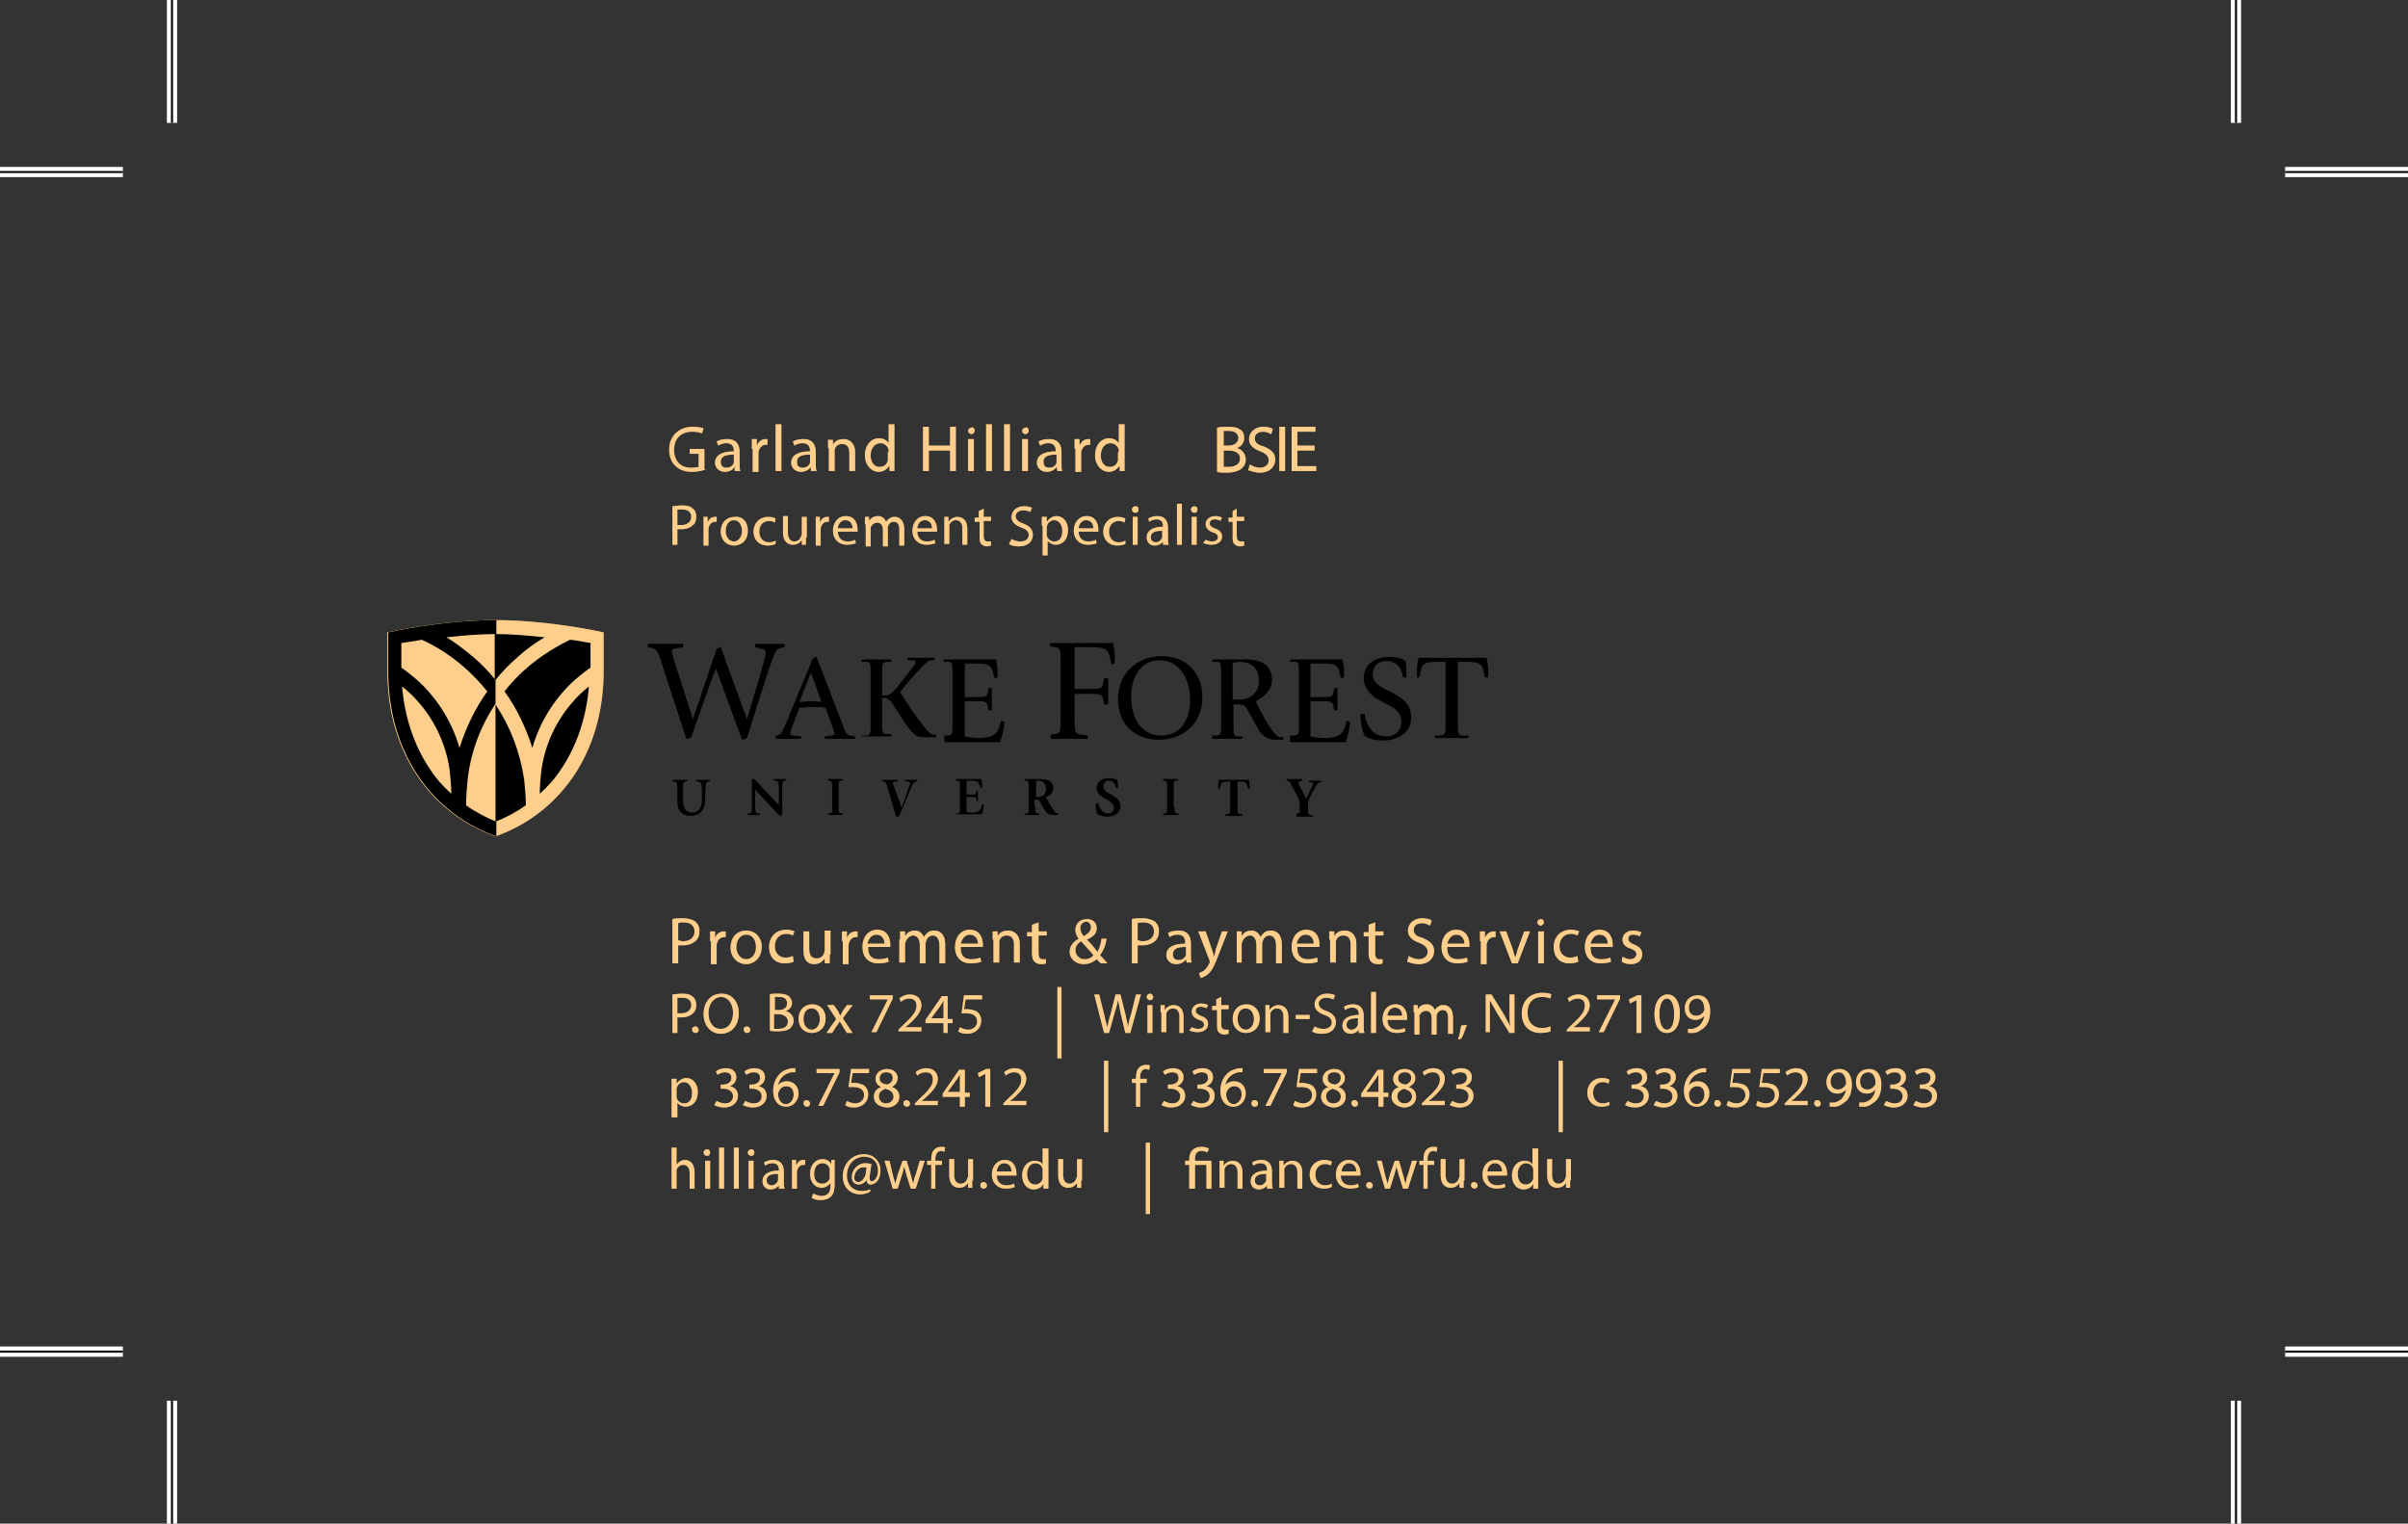 <svg version="1.1" id="Layer_1" xmlns="http://www.w3.org/2000/svg" xmlns:xlink="http://www.w3.org/1999/xlink" x="0" y="0" width="294" height="186" style="enable-background:new 0 0 294 186" xml:space="preserve"><rect width="100%" height="100%" fill="#333333" stroke="none"/><style>.st0{clip-path:url(#SVGID_2_)}.st4{fill:#ab7c3b}.st5{clip-path:url(#SVGID_10_)}.st6{clip-path:url(#SVGID_12_)}.st7{fill:#fecf8c}.st8{clip-path:url(#SVGID_14_)}</style><defs><path id="SVGID_1_" d="M0 0h294v186H0z"/></defs><clipPath id="SVGID_2_"><use xlink:href="#SVGID_1_" style="overflow:visible"/></clipPath><g class="st0"><defs><path id="SVGID_3_" d="M12 12h270v162H12z"/></defs><clipPath id="SVGID_4_"><use xlink:href="#SVGID_3_" style="overflow:visible"/></clipPath><g style="opacity:.54;clip-path:url(#SVGID_4_)"><defs><path id="SVGID_5_" d="M-338.2-27.4h614v794h-614z"/></defs><clipPath id="SVGID_6_"><use xlink:href="#SVGID_5_" style="overflow:visible"/></clipPath><g style="clip-path:url(#SVGID_6_)"><defs><path id="SVGID_7_" d="M-337.2-26.4h612v792h-612z"/></defs><clipPath id="SVGID_8_"><use xlink:href="#SVGID_7_" style="overflow:visible"/></clipPath></g></g><path d="M60.5 102.1c7.6-2.7 13.2-9.9 13.2-20.2v-4.7s-6.6-1.5-13.2-1.5-13.2 1.5-13.2 1.5v4.7c0 10.3 5.6 17.5 13.2 20.2" style="clip-path:url(#SVGID_4_);fill:#ab7c3b"/></g><g class="st0"><path class="st4" d="M86.2 57.3c-.3.1-.9.3-1.7.3-.8 0-1.5-.2-2-.7-.5-.4-.8-1.2-.8-2 0-1.6 1.1-2.8 2.9-2.8.6 0 1.1.1 1.3.2l-.2.6c-.3-.1-.6-.2-1.2-.2-1.3 0-2.2.8-2.2 2.2 0 1.4.8 2.2 2.1 2.2.5 0 .8-.1.9-.1v-1.6h-1.1v-.6H86v2.5zM89.7 57.5V57c-.2.3-.6.6-1.2.6-.8 0-1.2-.6-1.2-1.1 0-.9.8-1.4 2.3-1.4V55c0-.3-.1-.9-.9-.9-.4 0-.7.1-1 .3l-.2-.5c.3-.2.8-.3 1.3-.3 1.2 0 1.5.8 1.5 1.6v1.4c0 .3 0 .7.1.9h-.7zm-.1-2c-.8 0-1.6.1-1.6.9 0 .5.3.7.7.7.5 0 .8-.3.9-.6v-1zM91.8 54.8v-1.2h.6v.8c.2-.5.6-.8 1.1-.8h.2v.7h-.2c-.5 0-.8.4-.9.9v2.4h-.7v-2.8zM94.7 51.8h.7v5.7h-.7v-5.7zM99 57.5V57c-.2.3-.6.6-1.2.6-.8 0-1.2-.6-1.2-1.1 0-.9.8-1.4 2.3-1.4V55c0-.3-.1-.9-.9-.9-.4 0-.7.1-1 .3l-.2-.5c.3-.2.8-.3 1.3-.3 1.2 0 1.5.8 1.5 1.6v1.4c0 .3 0 .7.1.9H99zm-.1-2c-.8 0-1.6.1-1.6.9 0 .5.3.7.7.7.5 0 .8-.3.9-.6v-1zM101.1 54.7v-1h.6v.6c.2-.4.6-.7 1.3-.7.5 0 1.4.3 1.4 1.6v2.3h-.7v-2.2c0-.6-.2-1.1-.9-1.1-.5 0-.8.3-.9.7V57.5h-.7v-2.8zM109.2 51.8v5.7h-.6v-.7c-.2.4-.7.8-1.3.8-.9 0-1.7-.8-1.7-2 0-1.3.8-2.1 1.7-2.1.6 0 1 .3 1.2.6v-2.3h.7zm-.7 3.4v-.3c-.1-.4-.5-.8-1-.8-.7 0-1.2.6-1.2 1.5 0 .8.4 1.4 1.1 1.4.5 0 .9-.3 1-.8v-1zM113.4 52.1v2.3h2.6v-2.3h.7v5.4h-.7V55h-2.6v2.5h-.7v-5.4h.7zM119 52.6c0 .2-.2.4-.4.4s-.4-.2-.4-.4.2-.4.4-.4c.2-.1.4.1.4.4zm-.8 4.9v-3.9h.7v3.9h-.7zM120.4 51.8h.7v5.7h-.7v-5.7zM122.6 51.8h.7v5.7h-.7v-5.7zM125.6 52.6c0 .2-.2.4-.4.4s-.4-.2-.4-.4.2-.4.4-.4c.2-.1.4.1.4.4zm-.8 4.9v-3.9h.7v3.9h-.7zM129.1 57.5l-.1-.5c-.2.3-.6.6-1.2.6-.8 0-1.2-.6-1.2-1.1 0-.9.8-1.4 2.3-1.4V55c0-.3-.1-.9-.9-.9-.4 0-.7.1-1 .3l-.2-.5c.3-.2.8-.3 1.3-.3 1.2 0 1.5.8 1.5 1.6v1.4c0 .3 0 .7.1.9h-.6zm-.1-2c-.8 0-1.6.1-1.6.9 0 .5.3.7.7.7.5 0 .8-.3.9-.6v-1zM131.2 54.8v-1.2h.6v.8c.2-.5.6-.8 1.1-.8h.2v.7h-.2c-.5 0-.8.4-.9.9v2.4h-.7v-2.8zM137.3 51.8v5.7h-.6v-.7c-.2.4-.7.8-1.3.8-.9 0-1.7-.8-1.7-2 0-1.3.8-2.1 1.7-2.1.6 0 1 .3 1.2.6v-2.3h.7zm-.7 3.4v-.3c-.1-.4-.5-.8-1-.8-.7 0-1.2.6-1.2 1.5 0 .8.4 1.4 1.1 1.4.5 0 .9-.3 1-.8v-1z"/></g><g class="st0"><path class="st4" d="M148.7 52.2c.3-.1.8-.1 1.3-.1.7 0 1.1.1 1.5.4.3.2.4.5.4 1s-.3 1-.9 1.2c.5.1 1.1.6 1.1 1.4 0 .5-.2.8-.5 1.1-.4.3-1 .5-1.9.5-.5 0-.8 0-1.1-.1v-5.4zm.7 2.2h.6c.7 0 1.2-.4 1.2-.9 0-.6-.5-.9-1.2-.9h-.6v1.8zm0 2.6h.6c.7 0 1.4-.3 1.4-1s-.6-1-1.4-1h-.6v2zM152.6 56.7c.3.2.8.4 1.2.4.7 0 1.1-.4 1.1-.9s-.3-.8-1-1.1c-.9-.3-1.4-.8-1.4-1.5 0-.8.7-1.5 1.7-1.5.6 0 1 .1 1.2.3l-.2.6c-.2-.1-.5-.3-1-.3-.7 0-1 .4-1 .8 0 .5.3.8 1.1 1 .9.4 1.4.8 1.4 1.6s-.6 1.6-1.9 1.6c-.5 0-1.1-.2-1.4-.3l.2-.7zM156.9 52.1v5.4h-.7v-5.4h.7zM160.5 55h-2.1v1.9h2.3v.6h-3v-5.4h2.9v.6h-2.2v1.7h2.1v.6z"/></g><g class="st0"><path class="st4" d="M82.1 61.8c.3 0 .7-.1 1.2-.1.6 0 1 .1 1.3.4.3.2.4.6.4 1s-.1.8-.4 1c-.3.3-.8.5-1.4.5h-.5v1.9h-.6v-4.7zm.6 2.3h.5c.7 0 1.2-.4 1.2-1s-.4-.9-1.1-.9h-.6v1.9zM85.9 64.2v-1.1h.5v.7c.2-.5.5-.7.9-.7h.2v.6h-.2c-.4 0-.7.3-.8.8v2.1h-.6v-2.4zM91.3 64.8c0 1.3-.9 1.8-1.7 1.8-.9 0-1.6-.7-1.6-1.7 0-1.1.7-1.8 1.7-1.8 1-.1 1.6.6 1.6 1.7zm-2.7 0c0 .7.4 1.3 1 1.3s1-.6 1-1.3c0-.6-.3-1.3-1-1.3s-1 .7-1 1.3zM94.7 66.4c-.2.1-.5.2-1 .2-1 0-1.7-.7-1.7-1.7s.7-1.8 1.8-1.8c.4 0 .7.1.9.2l-.1.5c-.1-.1-.4-.2-.7-.2-.8 0-1.2.6-1.2 1.3 0 .8.5 1.3 1.2 1.3.4 0 .6-.1.8-.2v.4zM98.4 65.6v.9h-.5v-.6c-.2.3-.5.6-1.1.6-.5 0-1.2-.3-1.2-1.5v-2h.6v2c0 .6.2 1.1.8 1.1.4 0 .7-.3.8-.6 0-.1.1-.2.1-.3v-2.1h.6v2.5zM99.6 64.2v-1.1h.5v.7c.2-.5.5-.7.9-.7h.2v.6h-.2c-.4 0-.7.3-.8.8v2.1h-.6v-2.4zM102.3 64.9c0 .8.5 1.2 1.2 1.2.4 0 .7-.1.9-.2l.1.4c-.2.1-.6.2-1.1.2-1 0-1.7-.7-1.7-1.7s.6-1.8 1.6-1.8c1.1 0 1.4 1 1.4 1.6v.3h-2.4zm1.8-.4c0-.4-.2-1-.9-1-.6 0-.9.6-.9 1h1.8zM105.6 64v-.9h.5v.5c.2-.3.5-.6 1.1-.6.5 0 .8.3 1 .7.1-.2.2-.3.4-.4.2-.2.4-.2.7-.2.4 0 1.1.3 1.1 1.5v2h-.6v-1.9c0-.7-.2-1-.7-1-.4 0-.6.3-.7.6v2.4h-.6v-2c0-.5-.2-.9-.7-.9-.4 0-.7.3-.8.6v2.3h-.6V64zM112 64.9c0 .8.5 1.2 1.2 1.2.4 0 .7-.1.9-.2l.1.4c-.2.1-.6.2-1.1.2-1 0-1.7-.7-1.7-1.7S112 63 113 63c1.1 0 1.4 1 1.4 1.6v.3H112zm1.8-.4c0-.4-.2-1-.9-1-.6 0-.9.6-.9 1h1.8zM115.3 64v-.9h.5v.6c.2-.3.6-.6 1.1-.6.5 0 1.2.3 1.2 1.4v2h-.6v-2c0-.5-.2-1-.8-1-.4 0-.7.3-.8.6v2.3h-.6V64zM120.1 62.1v1h.9v.5h-.9v1.8c0 .4.1.7.5.7h.4v.5c-.1 0-.3.1-.5.1-.3 0-.5-.1-.7-.3-.2-.2-.2-.5-.2-.9v-1.8h-.6v-.5h.5v-.8l.6-.3zM123.5 65.8c.3.2.7.3 1.1.3.6 0 1-.3 1-.8 0-.4-.3-.7-.9-.9-.8-.3-1.2-.7-1.2-1.3 0-.7.6-1.3 1.5-1.3.5 0 .8.1 1 .2l-.2.5c-.2-.1-.5-.2-.9-.2-.6 0-.9.4-.9.7 0 .4.3.7.9.9.8.3 1.2.7 1.2 1.4s-.5 1.4-1.7 1.4c-.5 0-1-.1-1.2-.3l.3-.6zM127.2 64.2v-1.1h.6v.6c.3-.4.7-.7 1.2-.7.8 0 1.4.7 1.4 1.7 0 1.2-.7 1.8-1.5 1.8-.4 0-.8-.2-1-.5v1.8h-.6v-3.6zm.6.9v.3c.1.4.5.7.9.7.7 0 1-.5 1-1.3 0-.7-.4-1.3-1-1.3-.4 0-.8.3-.9.8v.8zM131.7 64.9c0 .8.5 1.2 1.2 1.2.4 0 .7-.1.9-.2l.1.4c-.2.1-.6.2-1.1.2-1 0-1.7-.7-1.7-1.7s.6-1.8 1.6-1.8c1.1 0 1.4 1 1.4 1.6v.3h-2.4zm1.8-.4c0-.4-.2-1-.9-1-.6 0-.9.6-.9 1h1.8zM137.4 66.4c-.2.1-.5.2-1 .2-1 0-1.7-.7-1.7-1.7s.7-1.8 1.8-1.8c.4 0 .7.1.9.2l-.1.5c-.1-.1-.4-.2-.7-.2-.8 0-1.2.6-1.2 1.3 0 .8.5 1.3 1.2 1.3.4 0 .6-.1.8-.2v.4zM139 62.2c0 .2-.1.4-.4.4-.2 0-.4-.2-.4-.4s.2-.4.4-.4c.3 0 .4.1.4.4zm-.7 4.3v-3.4h.6v3.4h-.6zM142 66.5v-.4c-.2.3-.6.5-1 .5-.7 0-1-.5-1-1 0-.8.7-1.3 2-1.3v-.1c0-.3-.1-.8-.8-.8-.3 0-.6.1-.9.3l-.1-.4c.3-.2.7-.3 1.1-.3 1 0 1.3.7 1.3 1.4v1.3c0 .3 0 .6.1.8h-.7zm-.1-1.7c-.7 0-1.4.1-1.4.8 0 .4.3.6.6.6.4 0 .7-.3.8-.6v-.8zM143.7 61.5h.6v5h-.6v-5zM146.2 62.2c0 .2-.1.4-.4.4-.2 0-.4-.2-.4-.4s.2-.4.4-.4.4.1.4.4zm-.7 4.3v-3.4h.6v3.4h-.6zM147.2 65.9c.2.1.5.2.8.2.4 0 .7-.2.7-.5s-.2-.5-.6-.6c-.6-.2-.9-.6-.9-1 0-.5.4-1 1.2-1 .3 0 .6.1.8.2l-.2.4c-.1-.1-.4-.2-.7-.2-.4 0-.6.2-.6.5s.2.4.6.6c.6.2.9.5.9 1 0 .6-.5 1-1.3 1-.4 0-.7-.1-1-.2l.3-.4zM151 62.1v1h.9v.5h-.9v1.8c0 .4.1.7.5.7h.4v.5c-.1 0-.3.1-.5.1-.3 0-.5-.1-.7-.3-.2-.2-.2-.5-.2-.9v-1.8h-.5v-.5h.5v-.8l.5-.3z"/></g><g class="st0"><path class="st4" d="M82.1 112.2c.3-.1.8-.1 1.3-.1.7 0 1.2.2 1.5.4.3.3.5.6.5 1.1 0 .5-.1.9-.4 1.2-.4.4-1 .6-1.6.6h-.6v2.2h-.7v-5.4zm.7 2.6c.2 0 .3.1.6.1.8 0 1.4-.4 1.4-1.2 0-.7-.5-1.1-1.3-1.1-.3 0-.5 0-.7.1v2.1zM86.7 114.9v-1.2h.6v.8c.2-.5.6-.8 1.1-.8h.2v.7h-.2c-.5 0-.8.4-.9.9v2.4h-.7v-2.8zM93 115.6c0 1.4-1 2.1-1.9 2.1-1 0-1.9-.8-1.9-2 0-1.3.8-2.1 1.9-2.1 1.1 0 1.9.8 1.9 2zm-3.1 0c0 .8.5 1.5 1.2 1.5s1.2-.6 1.2-1.5c0-.7-.3-1.5-1.2-1.5-.8 0-1.2.8-1.2 1.5zM96.9 117.4c-.2.1-.6.2-1.1.2-1.2 0-1.9-.8-1.9-2s.8-2.1 2.1-2.1c.4 0 .8.1 1 .2l-.2.5c-.2-.1-.4-.2-.8-.2-.9 0-1.4.7-1.4 1.5 0 .9.6 1.4 1.3 1.4.4 0 .7-.1.9-.2l.1.7zM101.3 116.5v1.1h-.6v-.6c-.2.3-.6.7-1.3.7-.6 0-1.3-.3-1.3-1.7v-2.3h.7v2.1c0 .7.2 1.2.9 1.2.5 0 .8-.3.9-.6 0-.1.1-.2.1-.4v-2.4h.7v2.9zM102.8 114.9v-1.2h.6v.8c.2-.5.6-.8 1.1-.8h.2v.7h-.2c-.5 0-.8.4-.9.9v2.4h-.7v-2.8zM106 115.8c0 1 .6 1.3 1.3 1.3.5 0 .8-.1 1.1-.2l.1.5c-.2.1-.7.2-1.3.2-1.2 0-1.9-.8-1.9-2s.7-2.1 1.8-2.1c1.3 0 1.6 1.1 1.6 1.8v.3H106zm2-.6c0-.4-.2-1.1-1-1.1-.7 0-1 .7-1.1 1.1h2.1zM109.9 114.7v-1h.6v.6c.2-.4.6-.7 1.2-.7.5 0 .9.3 1.1.8.1-.2.3-.4.4-.5.2-.2.5-.3.9-.3.5 0 1.3.3 1.3 1.7v2.3h-.7v-2.2c0-.7-.3-1.2-.8-1.2-.4 0-.7.3-.8.6 0 .1-.1.2-.1.4v2.4h-.7v-2.3c0-.6-.3-1.1-.8-1.1-.4 0-.8.4-.9.7 0 .1-.1.2-.1.3v2.3h-.7v-2.8zM117.3 115.8c0 1 .6 1.3 1.3 1.3.5 0 .8-.1 1.1-.2l.1.5c-.2.1-.7.2-1.3.2-1.2 0-1.9-.8-1.9-2s.7-2.1 1.8-2.1c1.3 0 1.6 1.1 1.6 1.8v.3h-2.7zm2.1-.6c0-.4-.2-1.1-1-1.1-.7 0-1 .7-1.1 1.1h2.1zM121.2 114.7v-1h.6v.6c.2-.4.6-.7 1.3-.7.5 0 1.4.3 1.4 1.6v2.3h-.7v-2.2c0-.6-.2-1.1-.9-1.1-.5 0-.8.3-.9.7V117.5h-.7v-2.8zM126.8 112.6v1.1h1v.5h-1v2.1c0 .5.1.8.5.8h.4v.5c-.1.1-.4.1-.6.1-.3 0-.6-.1-.8-.3-.2-.2-.3-.6-.3-1v-2.1h-.6v-.5h.6v-.9l.8-.3zM134.4 117.6l-.5-.5c-.5.4-1 .6-1.6.6-1 0-1.7-.7-1.7-1.5 0-.7.4-1.2 1.1-1.6-.3-.4-.4-.7-.4-1.1 0-.7.5-1.3 1.4-1.3.7 0 1.2.4 1.2 1.1 0 .6-.3 1-1.2 1.4.5.5 1 1.1 1.3 1.5.2-.4.4-.9.5-1.6h.6c-.1.8-.4 1.5-.8 2 .3.3.6.6.9 1h-.8zm-.9-1c-.3-.4-.9-1-1.5-1.7-.3.2-.7.5-.7 1.1 0 .6.5 1.1 1.1 1.1.5 0 .9-.2 1.1-.5zm-1.6-3.3c0 .4.2.7.4 1 .5-.3.9-.6.9-1.1 0-.3-.2-.7-.6-.7-.5.1-.7.4-.7.8zM138.2 112.2c.3-.1.8-.1 1.3-.1.7 0 1.2.2 1.5.4.3.3.5.6.5 1.1 0 .5-.1.9-.4 1.2-.4.4-1 .6-1.6.6h-.6v2.2h-.7v-5.4zm.7 2.6c.2 0 .3.1.6.1.8 0 1.4-.4 1.4-1.2 0-.7-.5-1.1-1.3-1.1-.3 0-.5 0-.7.1v2.1zM144.9 117.6l-.1-.5c-.2.3-.6.6-1.2.6-.8 0-1.2-.6-1.2-1.1 0-.9.8-1.4 2.3-1.4v-.2c0-.3-.1-.9-.9-.9-.4 0-.7.1-1 .3l-.2-.5c.3-.2.8-.3 1.3-.3 1.2 0 1.5.8 1.5 1.6v1.4c0 .3 0 .7.1.9h-.6zm-.1-2c-.8 0-1.6.1-1.6.9 0 .5.3.7.7.7.5 0 .8-.3.9-.6v-1zM147.2 113.7l.8 2.3c.1.3.2.6.2.8.1-.2.2-.5.2-.8l.8-2.3h.7l-1.1 2.8c-.5 1.3-.8 2-1.3 2.4-.3.3-.7.4-.9.5l-.2-.6.6-.3c.2-.2.4-.4.6-.8 0-.1.1-.1.1-.2v-.2l-1.4-3.6h.9zM151 114.7v-1h.6v.6c.2-.4.6-.7 1.2-.7.5 0 .9.3 1.1.8.1-.2.3-.4.4-.5.2-.2.5-.3.9-.3.5 0 1.3.3 1.3 1.7v2.3h-.7v-2.2c0-.7-.3-1.2-.8-1.2-.4 0-.7.3-.8.6 0 .1-.1.2-.1.4v2.4h-.7v-2.3c0-.6-.3-1.1-.8-1.1-.4 0-.8.4-.9.7 0 .1-.1.2-.1.3v2.3h-.6v-2.8zM158.4 115.8c0 1 .6 1.3 1.3 1.3.5 0 .8-.1 1.1-.2l.1.5c-.2.1-.7.2-1.3.2-1.2 0-1.9-.8-1.9-2s.7-2.1 1.8-2.1c1.3 0 1.6 1.1 1.6 1.8v.3h-2.7zm2-.6c0-.4-.2-1.1-1-1.1-.7 0-1 .7-1.1 1.1h2.1zM162.3 114.7v-1h.6v.6c.2-.4.6-.7 1.3-.7.5 0 1.4.3 1.4 1.6v2.3h-.7v-2.2c0-.6-.2-1.1-.9-1.1-.5 0-.8.3-.9.7V117.5h-.7v-2.8zM167.9 112.6v1.1h1v.5h-1v2.1c0 .5.1.8.5.8h.4v.5c-.1.1-.4.1-.6.1-.3 0-.6-.1-.8-.3-.2-.2-.3-.6-.3-1v-2.1h-.6v-.5h.6v-.9l.8-.3zM172 116.7c.3.2.8.4 1.2.4.7 0 1.1-.4 1.1-.9s-.3-.8-1-1.1c-.9-.3-1.4-.8-1.4-1.5 0-.8.7-1.5 1.7-1.5.6 0 1 .1 1.2.3l-.2.6c-.2-.1-.5-.3-1-.3-.7 0-1 .4-1 .8 0 .5.3.8 1.1 1 .9.4 1.4.8 1.4 1.6s-.6 1.6-1.9 1.6c-.5 0-1.1-.2-1.4-.3l.2-.7zM176.7 115.8c0 1 .6 1.3 1.3 1.3.5 0 .8-.1 1.1-.2l.1.5c-.2.1-.7.2-1.3.2-1.2 0-1.9-.8-1.9-2s.7-2.1 1.8-2.1c1.3 0 1.6 1.1 1.6 1.8v.3h-2.7zm2.1-.6c0-.4-.2-1.1-1-1.1-.7 0-1 .7-1.1 1.1h2.1zM180.7 114.9v-1.2h.6v.8c.2-.5.6-.8 1.1-.8h.2v.7h-.2c-.5 0-.8.4-.9.9v2.4h-.7v-2.8zM183.9 113.7l.8 2.2c.1.4.2.7.3 1 .1-.3.2-.6.3-1l.8-2.2h.7l-1.5 3.9h-.7l-1.5-3.9h.8zM188.5 112.6c0 .2-.2.4-.4.4s-.4-.2-.4-.4.2-.4.4-.4c.3 0 .4.2.4.4zm-.7 5v-3.9h.7v3.9h-.7zM192.7 117.4c-.2.1-.6.2-1.1.2-1.2 0-1.9-.8-1.9-2s.8-2.1 2.1-2.1c.4 0 .8.1 1 .2l-.2.5c-.2-.1-.4-.2-.8-.2-.9 0-1.4.7-1.4 1.5 0 .9.6 1.4 1.3 1.4.4 0 .7-.1.9-.2l.1.7zM194.2 115.8c0 1 .6 1.3 1.3 1.3.5 0 .8-.1 1.1-.2l.1.5c-.2.1-.7.2-1.3.2-1.2 0-1.9-.8-1.9-2s.7-2.1 1.8-2.1c1.3 0 1.6 1.1 1.6 1.8v.3h-2.7zm2.1-.6c0-.4-.2-1.1-1-1.1-.7 0-1 .7-1.1 1.1h2.1zM198.1 116.8c.2.1.6.3.9.3.5 0 .8-.3.8-.6s-.2-.5-.7-.7c-.7-.2-1-.6-1-1.1 0-.6.5-1.1 1.3-1.1.4 0 .7.1 1 .2l-.2.5c-.2-.1-.4-.2-.8-.2s-.6.2-.6.5.2.5.7.7c.7.3 1 .6 1 1.2 0 .7-.5 1.2-1.4 1.2-.4 0-.8-.1-1.1-.3l.1-.6z"/></g><g class="st0"><path class="st4" d="M82.1 121.4c.3 0 .7-.1 1.2-.1.6 0 1 .1 1.3.4.3.2.4.6.4 1s-.1.8-.4 1c-.3.3-.8.5-1.4.5h-.5v1.9h-.6v-4.7zm.6 2.3h.5c.7 0 1.2-.4 1.2-1s-.4-.9-1.1-.9h-.6v1.9zM84.5 125.7c0-.3.2-.4.4-.4s.4.2.4.4c0 .3-.2.4-.4.4s-.4-.2-.4-.4zM90.2 123.7c0 1.6-1 2.5-2.2 2.5-1.2 0-2.1-1-2.1-2.4 0-1.5.9-2.5 2.2-2.5 1.3 0 2.1 1 2.1 2.4zm-3.7 0c0 1 .5 1.9 1.5 1.9s1.5-.9 1.5-2c0-.9-.5-1.9-1.5-1.9-1 .1-1.5 1-1.5 2zM90.8 125.7c0-.3.2-.4.4-.4s.4.2.4.4c0 .3-.2.4-.4.4s-.4-.2-.4-.4zM93.9 121.4c.3-.1.7-.1 1.1-.1.6 0 1 .1 1.3.3.2.2.4.5.4.8 0 .5-.3.9-.8 1 .4.1 1 .5 1 1.2 0 .4-.2.7-.4.9-.3.3-.9.4-1.6.4-.4 0-.7 0-.9-.1v-4.4zm.6 1.9h.6c.6 0 1-.3 1-.8 0-.6-.4-.8-1-.8h-.5v1.6zm0 2.3h.5c.6 0 1.2-.2 1.2-.9 0-.6-.6-.9-1.2-.9h-.5v1.8zM100.8 124.3c0 1.3-.9 1.8-1.7 1.8-.9 0-1.6-.7-1.6-1.7 0-1.1.7-1.8 1.7-1.8.9 0 1.6.7 1.6 1.7zm-2.7.1c0 .7.4 1.3 1 1.3s1-.6 1-1.3c0-.6-.3-1.3-1-1.3s-1 .6-1 1.3zM101.8 122.7l.5.7.3.6.3-.6.5-.7h.7l-1.2 1.6 1.2 1.8h-.7l-.5-.8c-.1-.2-.2-.4-.4-.6-.1.2-.2.4-.4.6l-.5.8h-.7l1.2-1.7-1.1-1.7h.8zM109 121.5v.4l-2 4.1h-.6l2-4h-2.2v-.5h2.8zM109.7 126.1v-.4l.5-.5c1.2-1.1 1.7-1.7 1.7-2.4 0-.5-.2-.9-.9-.9-.4 0-.8.2-1 .4l-.2-.4c.3-.3.8-.5 1.3-.5 1 0 1.4.7 1.4 1.3 0 .8-.6 1.5-1.6 2.4l-.4.3h2v.5h-2.8zM115.2 126.1v-1.2H113v-.4l2-2.9h.7v2.8h.6v.5h-.6v1.2h-.5zm0-1.8v-2.2c-.1.3-.3.5-.4.7l-1.1 1.5h1.5zM119.6 122h-1.7l-.2 1.2h.4c.4 0 .7.1 1 .2.4.2.7.6.7 1.2 0 .9-.7 1.6-1.7 1.6-.5 0-.9-.1-1.1-.3l.2-.5c.2.1.6.3 1 .3.6 0 1.1-.4 1.1-1s-.4-1-1.3-1h-.6l.3-2.2h2.2v.5z"/></g><g class="st0"><path class="st4" d="M129.6 120.5v8.7h-.5v-8.7h.5z"/></g><g class="st0"><path class="st4" d="m134.8 126.1-1.2-4.7h.6l.6 2.4c.1.6.3 1.2.4 1.6.1-.5.2-1 .4-1.6l.6-2.4h.6l.6 2.4c.1.6.3 1.1.3 1.6.1-.5.2-1 .4-1.6l.6-2.4h.6l-1.3 4.7h-.6l-.6-2.5c-.1-.6-.2-1.1-.3-1.5-.1.5-.2.9-.4 1.5l-.7 2.5h-.6zM140.8 121.7c0 .2-.1.4-.4.4-.2 0-.4-.2-.4-.4s.2-.4.4-.4.4.2.4.4zm-.7 4.4v-3.4h.6v3.4h-.6zM141.7 123.6v-.9h.5v.6c.2-.3.6-.6 1.1-.6.5 0 1.2.3 1.2 1.4v2h-.5v-2c0-.5-.2-1-.8-1-.4 0-.7.3-.8.6v2.3h-.6v-2.4zM145.5 125.4c.2.1.5.2.8.2.4 0 .7-.2.7-.5s-.2-.5-.6-.6c-.6-.2-.9-.6-.9-1 0-.5.4-1 1.2-1 .3 0 .6.1.8.2l-.2.4c-.1-.1-.4-.2-.7-.2-.4 0-.6.2-.6.5s.2.4.6.6c.6.2.9.5.9 1 0 .6-.5 1-1.3 1-.4 0-.7-.1-1-.2l.3-.4zM149.1 121.7v1h.9v.5h-.9v1.8c0 .4.1.7.5.7h.4v.5c-.1 0-.3.1-.5.1-.3 0-.5-.1-.7-.3-.2-.2-.2-.5-.2-.9v-1.8h-.6v-.5h.5v-.8l.6-.3zM153.8 124.3c0 1.3-.9 1.8-1.7 1.8-.9 0-1.6-.7-1.6-1.7 0-1.1.7-1.8 1.7-1.8.9 0 1.6.7 1.6 1.7zm-2.7.1c0 .7.4 1.3 1 1.3s1-.6 1-1.3c0-.6-.3-1.3-1-1.3s-1 .6-1 1.3zM154.5 123.6v-.9h.5v.6c.2-.3.6-.6 1.1-.6.5 0 1.2.3 1.2 1.4v2h-.6v-2c0-.5-.2-1-.8-1-.4 0-.7.3-.8.6v2.3h-.6v-2.4zM159.9 123.9v.5h-1.7v-.5h1.7zM160.5 125.3c.3.2.7.3 1.1.3.6 0 1-.3 1-.8 0-.4-.3-.7-.9-.9-.8-.3-1.2-.7-1.2-1.3 0-.7.6-1.3 1.5-1.3.5 0 .8.1 1 .2l-.2.5c-.2-.1-.5-.2-.9-.2-.6 0-.9.4-.9.7 0 .4.3.7.9.9.8.3 1.2.7 1.2 1.4s-.5 1.4-1.7 1.4c-.5 0-1-.1-1.2-.3l.3-.6zM165.9 126.1v-.4c-.2.3-.6.5-1 .5-.7 0-1-.5-1-1 0-.8.7-1.3 2-1.3v-.1c0-.3-.1-.8-.8-.8-.3 0-.6.1-.9.3l-.1-.4c.3-.2.7-.3 1.1-.3 1 0 1.3.7 1.3 1.4v1.3c0 .3 0 .6.1.8h-.7zm-.1-1.8c-.7 0-1.4.1-1.4.8 0 .4.3.6.6.6.4 0 .7-.3.8-.6v-.8zM167.4 121.1h.6v5h-.6v-5zM169.4 124.5c0 .8.5 1.2 1.2 1.2.4 0 .7-.1.9-.2l.1.4c-.2.1-.6.2-1.1.2-1 0-1.7-.7-1.7-1.7s.6-1.8 1.6-1.8c1.1 0 1.4 1 1.4 1.6v.3h-2.4zm1.8-.5c0-.4-.2-1-.9-1-.6 0-.9.6-.9 1h1.8zM172.6 123.6v-.9h.5v.5c.2-.3.5-.6 1.1-.6.5 0 .8.3 1 .7.1-.2.2-.3.4-.4.2-.2.4-.2.7-.2.4 0 1.1.3 1.1 1.5v2h-.6v-1.9c0-.7-.2-1-.7-1-.3 0-.6.3-.7.6v2.4h-.6v-2c0-.5-.2-.9-.7-.9-.4 0-.7.3-.8.6v2.3h-.6v-2.7zM178 126.9c.2-.4.3-1.2.4-1.7l.7-.1c-.2.6-.5 1.4-.7 1.7l-.4.1zM181.4 126.1v-4.7h.7l1.5 2.4c.3.6.6 1.1.8 1.5-.1-.6-.1-1.2-.1-1.9v-2h.6v4.7h-.6l-1.5-2.4c-.3-.5-.6-1.1-.9-1.6v3.9h-.5zM189.3 125.9c-.2.1-.7.2-1.2.2-1.3 0-2.3-.8-2.3-2.4 0-1.5 1-2.5 2.5-2.5.6 0 1 .1 1.1.2l-.1.5c-.2-.1-.6-.2-1-.2-1.1 0-1.8.7-1.8 1.9s.7 1.9 1.8 1.9c.4 0 .7-.1 1-.2v.6zM191.3 126.1v-.4l.5-.5c1.2-1.1 1.7-1.7 1.7-2.4 0-.5-.2-.9-.9-.9-.4 0-.8.2-1 .4l-.2-.4c.3-.3.8-.5 1.3-.5 1 0 1.4.7 1.4 1.3 0 .8-.6 1.5-1.6 2.4l-.4.3h2v.5h-2.8zM197.8 121.5v.4l-2 4.1h-.6l2-4H195v-.5h2.8zM199.8 122.1l-.8.4-.1-.5 1-.5h.5v4.6h-.6v-4zM205.1 123.7c0 1.5-.6 2.4-1.6 2.4-.9 0-1.5-.8-1.5-2.3 0-1.5.7-2.4 1.6-2.4.9 0 1.5.9 1.5 2.3zm-2.5.1c0 1.2.4 1.9.9 1.9.6 0 .9-.7.9-1.9 0-1.1-.3-1.9-.9-1.9-.5 0-.9.7-.9 1.9zM206 125.6h.5c.4 0 .7-.2 1-.4.3-.3.5-.7.6-1.2-.3.3-.6.5-1.1.5-.8 0-1.3-.6-1.3-1.4 0-.9.6-1.6 1.6-1.6s1.5.8 1.5 1.9c0 1-.3 1.7-.8 2.1-.4.3-.8.6-1.3.6h-.6v-.5zm.2-2.6c0 .6.3 1 .9 1 .4 0 .7-.2.9-.5 0-.1.1-.1.1-.2 0-.8-.3-1.4-.9-1.4-.6 0-1 .5-1 1.1z"/></g><g class="st0"><path class="st4" d="M82 132.8v-1.1h.6v.6c.3-.4.7-.7 1.2-.7.8 0 1.4.7 1.4 1.7 0 1.2-.7 1.8-1.5 1.8-.4 0-.8-.2-1-.5v1.8H82v-3.6zm.6.9v.3c.1.4.5.7.9.7.7 0 1-.5 1-1.3 0-.7-.4-1.3-1-1.3-.4 0-.8.3-.9.8v.8zM87.5 134.4c.2.1.6.3 1 .3.8 0 1-.5 1-.9 0-.6-.6-.9-1.2-.9H88v-.5h.3c.4 0 1-.2 1-.8 0-.4-.2-.7-.8-.7-.4 0-.7.2-.9.3l-.2-.4c.2-.2.7-.4 1.2-.4.9 0 1.3.5 1.3 1.1 0 .5-.3.9-.8 1.1.6.1 1 .5 1 1.2s-.6 1.4-1.7 1.4c-.5 0-1-.2-1.2-.3l.3-.5zM91 134.4c.2.1.6.3 1 .3.8 0 1-.5 1-.9 0-.6-.6-.9-1.2-.9h-.3v-.5h.3c.4 0 1-.2 1-.8 0-.4-.2-.7-.8-.7-.4 0-.7.2-.9.3l-.2-.4c.2-.2.7-.4 1.2-.4.9 0 1.3.5 1.3 1.1 0 .5-.3.9-.8 1.1.6.1 1 .5 1 1.2s-.6 1.4-1.7 1.4c-.5 0-1-.2-1.2-.3l.3-.5zM97.1 130.9h-.5c-1 .2-1.5.9-1.6 1.6.2-.3.6-.5 1.1-.5.8 0 1.4.6 1.4 1.5 0 .8-.6 1.6-1.5 1.6-1 0-1.6-.8-1.6-1.9 0-.9.3-1.6.8-2.1.4-.4.9-.6 1.5-.7h.4v.5zm-.2 2.7c0-.7-.4-1-.9-1-.4 0-.7.2-.9.6 0 .1-.1.2-.1.3 0 .8.4 1.3 1 1.3.6-.1.9-.6.9-1.2zM98.1 134.7c0-.3.2-.4.4-.4s.4.2.4.4c0 .3-.2.4-.4.4s-.4-.2-.4-.4zM102.5 130.5v.4l-2 4.1h-.6l2-4h-2.2v-.5h2.8zM105.8 131h-1.7l-.2 1.2h.4c.4 0 .7.1 1 .2.4.2.7.6.7 1.2 0 .9-.7 1.6-1.7 1.6-.5 0-.9-.1-1.1-.3l.2-.5c.2.1.6.3 1 .3.6 0 1.1-.4 1.1-1s-.4-1-1.3-1h-.6l.3-2.2h2.2v.5zM106.7 133.9c0-.6.3-1 .9-1.2-.5-.2-.7-.6-.7-1 0-.7.6-1.2 1.4-1.2.9 0 1.3.6 1.3 1.1 0 .4-.2.8-.7 1.1.6.2.9.6.9 1.2 0 .8-.7 1.3-1.5 1.3-1.1-.1-1.6-.6-1.6-1.3zm2.4 0c0-.6-.4-.8-1-1-.5.2-.8.5-.8.9 0 .5.3.9.9.9.5 0 .9-.4.9-.8zm-1.7-2.3c0 .5.3.7.9.8.4-.1.7-.4.7-.8s-.2-.7-.8-.7c-.5 0-.8.3-.8.7zM110.3 134.7c0-.3.2-.4.4-.4s.4.2.4.4c0 .3-.2.4-.4.4s-.4-.2-.4-.4zM111.7 135.1v-.4l.5-.5c1.2-1.1 1.7-1.7 1.7-2.4 0-.5-.2-.9-.9-.9-.4 0-.8.2-1 .4l-.2-.4c.3-.3.8-.5 1.3-.5 1 0 1.4.7 1.4 1.3 0 .8-.6 1.5-1.6 2.4l-.4.3h2v.5h-2.8zM117.2 135.1v-1.2h-2.1v-.4l2-2.9h.7v2.8h.6v.5h-.6v1.2h-.6zm0-1.8v-2.2c-.1.3-.3.5-.4.7l-1.1 1.5h1.5zM120.3 131.1l-.8.4-.1-.5 1-.5h.5v4.6h-.6v-4zM122.5 135.1v-.4l.5-.5c1.2-1.1 1.7-1.7 1.7-2.4 0-.5-.2-.9-.9-.9-.4 0-.8.2-1 .4l-.2-.4c.3-.3.8-.5 1.3-.5 1 0 1.4.7 1.4 1.3 0 .8-.6 1.5-1.6 2.4l-.4.3h2v.5h-2.8z"/></g><g class="st0"><path class="st4" d="M135.3 129.5v8.7h-.5v-8.7h.5z"/></g><g class="st0"><path class="st4" d="M138.7 135.1v-2.9h-.5v-.5h.5v-.2c0-.5.1-.9.4-1.2.2-.2.5-.3.8-.3.2 0 .4 0 .5.1l-.1.5c-.1 0-.2-.1-.4-.1-.5 0-.7.5-.7 1v.2h.8v.5h-.8v2.9h-.5zM142.1 134.4c.2.1.6.3 1 .3.8 0 1-.5 1-.9 0-.6-.6-.9-1.2-.9h-.3v-.5h.3c.4 0 1-.2 1-.8 0-.4-.2-.7-.8-.7-.4 0-.7.2-.9.3l-.2-.4c.2-.2.7-.4 1.2-.4.9 0 1.3.5 1.3 1.1 0 .5-.3.9-.8 1.1.6.1 1 .5 1 1.2s-.6 1.4-1.7 1.4c-.5 0-1-.2-1.2-.3l.3-.5zM145.7 134.4c.2.1.6.3 1 .3.8 0 1-.5 1-.9 0-.6-.6-.9-1.2-.9h-.3v-.5h.3c.4 0 1-.2 1-.8 0-.4-.2-.7-.8-.7-.4 0-.7.2-.9.3l-.2-.4c.2-.2.7-.4 1.2-.4.9 0 1.3.5 1.3 1.1 0 .5-.3.9-.8 1.1.6.1 1 .5 1 1.2s-.6 1.4-1.7 1.4c-.5 0-1-.2-1.2-.3l.3-.5zM151.7 130.9h-.5c-1 .2-1.5.9-1.6 1.6.2-.3.6-.5 1.1-.5.8 0 1.4.6 1.4 1.5 0 .8-.6 1.6-1.5 1.6-1 0-1.6-.8-1.6-1.9 0-.9.3-1.6.8-2.1.4-.4.9-.6 1.5-.7h.4v.5zm-.1 2.7c0-.7-.4-1-.9-1-.4 0-.7.2-.9.6 0 .1-.1.2-.1.3 0 .8.4 1.3 1 1.3.5-.1.9-.6.9-1.2zM152.8 134.7c0-.3.2-.4.4-.4s.4.2.4.4c0 .3-.2.4-.4.4-.3 0-.4-.2-.4-.4zM157.1 130.5v.4l-2 4.1h-.6l2-4h-2.2v-.5h2.8zM160.5 131h-1.7l-.2 1.2h.4c.3 0 .7.1 1 .2.4.2.7.6.7 1.2 0 .9-.7 1.6-1.7 1.6-.5 0-.9-.1-1.1-.3l.2-.5c.2.1.6.3 1 .3.6 0 1.1-.4 1.1-1s-.4-1-1.3-1h-.6l.3-2.2h2.2v.5zM161.3 133.9c0-.6.3-1 .9-1.2-.5-.2-.7-.6-.7-1 0-.7.6-1.2 1.4-1.2.9 0 1.3.6 1.3 1.1 0 .4-.2.8-.8 1.1.6.2.9.6.9 1.2 0 .8-.7 1.3-1.5 1.3-.9-.1-1.5-.6-1.5-1.3zm2.4 0c0-.6-.4-.8-1-1-.5.2-.8.5-.8.9 0 .5.3.9.9.9.6 0 .9-.4.9-.8zm-1.6-2.3c0 .5.3.7.9.8.4-.1.7-.4.7-.8s-.2-.7-.8-.7c-.6 0-.8.3-.8.7zM165 134.7c0-.3.2-.4.4-.4s.4.2.4.4c0 .3-.2.4-.4.4s-.4-.2-.4-.4zM168.3 135.1v-1.2h-2.1v-.4l2-2.9h.7v2.8h.6v.5h-.6v1.2h-.6zm0-1.8v-2.2c-.1.3-.3.5-.4.7l-1.1 1.5h1.5zM169.9 133.9c0-.6.3-1 .9-1.2-.5-.2-.7-.6-.7-1 0-.7.6-1.2 1.4-1.2.9 0 1.3.6 1.3 1.1 0 .4-.2.8-.8 1.1.6.2.9.6.9 1.2 0 .8-.7 1.3-1.5 1.3-.9-.1-1.5-.6-1.5-1.3zm2.5 0c0-.6-.4-.8-1-1-.5.2-.8.5-.8.9 0 .5.3.9.9.9.5 0 .9-.4.9-.8zm-1.7-2.3c0 .5.3.7.9.8.4-.1.7-.4.7-.8s-.2-.7-.8-.7c-.5 0-.8.3-.8.7zM173.6 135.1v-.4l.5-.5c1.2-1.1 1.7-1.7 1.7-2.4 0-.5-.2-.9-.9-.9-.4 0-.8.2-1 .4l-.2-.4c.3-.3.8-.5 1.3-.5 1 0 1.4.7 1.4 1.3 0 .8-.6 1.5-1.6 2.4l-.4.3h2v.5h-2.8zM177.3 134.4c.2.1.6.3 1 .3.8 0 1-.5 1-.9 0-.6-.6-.9-1.2-.9h-.3v-.5h.3c.4 0 1-.2 1-.8 0-.4-.2-.7-.8-.7-.4 0-.7.2-.9.3l-.2-.4c.2-.2.7-.4 1.2-.4.9 0 1.3.5 1.3 1.1 0 .5-.3.9-.8 1.1.6.1 1 .5 1 1.2s-.6 1.4-1.7 1.4c-.5 0-1-.2-1.2-.3l.3-.5z"/></g><g class="st0"><path class="st4" d="M190.8 129.5v8.7h-.5v-8.7h.5z"/></g><g class="st0"><path class="st4" d="M196.5 134.9c-.2.1-.5.2-1 .2-1 0-1.7-.7-1.7-1.7s.7-1.8 1.8-1.8c.4 0 .7.1.9.2l-.1.5c-.1-.1-.4-.2-.7-.2-.8 0-1.2.6-1.2 1.3 0 .8.5 1.3 1.2 1.3.3 0 .6-.1.8-.2v.4zM198.7 134.4c.2.1.6.3 1 .3.8 0 1-.5 1-.9 0-.6-.6-.9-1.2-.9h-.3v-.5h.3c.4 0 1-.2 1-.8 0-.4-.2-.7-.8-.7-.4 0-.7.2-.9.3l-.2-.4c.2-.2.7-.4 1.2-.4.9 0 1.3.5 1.3 1.1 0 .5-.3.9-.8 1.1.6.1 1 .5 1 1.2s-.6 1.4-1.7 1.4c-.5 0-1-.2-1.2-.3l.3-.5zM202.2 134.4c.2.1.6.3 1 .3.8 0 1-.5 1-.9 0-.6-.6-.9-1.2-.9h-.3v-.5h.3c.4 0 1-.2 1-.8 0-.4-.2-.7-.8-.7-.4 0-.7.2-.9.3l-.2-.4c.2-.2.7-.4 1.2-.4.9 0 1.3.5 1.3 1.1 0 .5-.3.9-.8 1.1.6.1 1 .5 1 1.2s-.6 1.4-1.7 1.4c-.5 0-1-.2-1.2-.3l.3-.5zM208.3 130.9h-.5c-1 .2-1.5.9-1.6 1.6.2-.3.6-.5 1.1-.5.8 0 1.4.6 1.4 1.5 0 .8-.6 1.6-1.5 1.6-1 0-1.6-.8-1.6-1.9 0-.9.3-1.6.8-2.1.4-.4.9-.6 1.5-.7h.4v.5zm-.2 2.7c0-.7-.4-1-.9-1-.4 0-.7.2-.9.6 0 .1-.1.2-.1.3 0 .8.4 1.3 1 1.3.6-.1.9-.6.9-1.2zM209.3 134.7c0-.3.2-.4.4-.4s.4.2.4.4c0 .3-.2.4-.4.4s-.4-.2-.4-.4zM213.4 131h-1.7l-.2 1.2h.4c.3 0 .7.1 1 .2.4.2.7.6.7 1.2 0 .9-.7 1.6-1.7 1.6-.5 0-.9-.1-1.1-.3l.2-.5c.2.1.6.3 1 .3.6 0 1.1-.4 1.1-1s-.4-1-1.3-1h-.6l.3-2.2h2.2v.5zM217 131h-1.7l-.2 1.2h.4c.3 0 .7.1 1 .2.4.2.7.6.7 1.2 0 .9-.7 1.6-1.7 1.6-.5 0-.9-.1-1.1-.3l.2-.5c.2.1.6.3 1 .3.6 0 1.1-.4 1.1-1s-.4-1-1.3-1h-.6l.3-2.2h2.2v.5zM217.9 135.1v-.4l.5-.5c1.2-1.1 1.7-1.7 1.7-2.4 0-.5-.2-.9-.9-.9-.4 0-.8.2-1 .4l-.2-.4c.3-.3.8-.5 1.3-.5 1 0 1.4.7 1.4 1.3 0 .8-.6 1.5-1.6 2.4l-.4.3h2v.5h-2.8zM221.5 134.7c0-.3.2-.4.4-.4s.4.2.4.4c0 .3-.2.4-.4.4s-.4-.2-.4-.4zM223.3 134.6h.5c.4 0 .7-.2 1-.4.3-.3.5-.7.6-1.2-.3.3-.6.5-1.1.5-.8 0-1.3-.6-1.3-1.4 0-.9.6-1.6 1.6-1.6s1.5.8 1.5 1.9c0 1-.3 1.7-.8 2.1-.4.3-.8.6-1.3.6h-.6v-.5zm.2-2.6c0 .6.3 1 .9 1 .4 0 .7-.2.9-.5 0-.1.1-.1.1-.2 0-.8-.3-1.4-.9-1.4-.6 0-1 .5-1 1.1zM226.9 134.6h.5c.4 0 .7-.2 1-.4.3-.3.5-.7.6-1.2-.3.3-.6.5-1.1.5-.8 0-1.3-.6-1.3-1.4 0-.9.6-1.6 1.6-1.6s1.5.8 1.5 1.9c0 1-.3 1.7-.8 2.1-.4.3-.8.6-1.3.6h-.6v-.5zm.2-2.6c0 .6.3 1 .9 1 .4 0 .7-.2.9-.5 0-.1.1-.1.1-.2 0-.8-.3-1.4-.9-1.4-.6 0-1 .5-1 1.1zM230.3 134.4c.2.1.6.3 1 .3.8 0 1-.5 1-.9 0-.6-.6-.9-1.2-.9h-.3v-.5h.3c.4 0 1-.2 1-.8 0-.4-.2-.7-.8-.7-.4 0-.7.2-.9.3l-.2-.4c.2-.2.7-.4 1.2-.4.9 0 1.3.5 1.3 1.1 0 .5-.3.9-.8 1.1.6.1 1 .5 1 1.2s-.6 1.4-1.7 1.4c-.5 0-1-.2-1.2-.3l.3-.5zM233.9 134.4c.2.1.6.3 1 .3.8 0 1-.5 1-.9 0-.6-.6-.9-1.2-.9h-.3v-.5h.3c.4 0 1-.2 1-.8 0-.4-.2-.7-.8-.7-.4 0-.7.2-.9.3l-.2-.4c.2-.2.7-.4 1.2-.4.9 0 1.3.5 1.3 1.1 0 .5-.3.9-.8 1.1.6.1 1 .5 1 1.2s-.6 1.4-1.7 1.4c-.5 0-1-.2-1.2-.3l.3-.5z"/></g><g class="st0"><path class="st4" d="M82 140.1h.6v2.1c.1-.2.3-.3.4-.4.2-.1.4-.2.6-.2.5 0 1.2.3 1.2 1.5v2h-.6v-1.9c0-.5-.2-1-.8-1-.4 0-.7.3-.8.6v2.3H82v-5zM86.7 140.7c0 .2-.1.4-.4.4-.2 0-.4-.2-.4-.4s.2-.4.4-.4c.3 0 .4.2.4.4zm-.6 4.4v-3.4h.6v3.4h-.6zM87.8 140.1h.6v5h-.6v-5zM89.6 140.1h.6v5h-.6v-5zM92.1 140.7c0 .2-.1.4-.4.4-.2 0-.4-.2-.4-.4s.2-.4.4-.4c.3 0 .4.2.4.4zm-.7 4.4v-3.4h.6v3.4h-.6zM95.1 145.1v-.4c-.2.3-.6.5-1 .5-.7 0-1-.5-1-1 0-.8.7-1.3 2-1.3v-.1c0-.3-.1-.8-.8-.8-.3 0-.6.1-.9.3l-.1-.4c.3-.2.7-.3 1.1-.3 1 0 1.3.7 1.3 1.4v1.3c0 .3 0 .6.1.8h-.7zm-.1-1.8c-.7 0-1.4.1-1.4.8 0 .4.3.6.6.6.4 0 .7-.3.8-.6v-.8zM96.7 142.7v-1.1h.5v.7c.2-.5.5-.7.9-.7h.2v.6h-.2c-.4 0-.7.3-.8.8v2.1h-.6v-2.4zM101.9 141.7v2.9c0 .8-.2 1.3-.5 1.5-.3.3-.8.4-1.2.4-.4 0-.9-.1-1.1-.3l.2-.5c.2.1.6.3 1 .3.6 0 1.1-.3 1.1-1.2v-.4c-.2.3-.6.6-1.1.6-.8 0-1.4-.7-1.4-1.7 0-1.1.7-1.8 1.5-1.8.6 0 .9.3 1.1.6v-.5h.4zm-.6 1.3v-.3c-.1-.4-.4-.7-.9-.7-.6 0-1 .5-1 1.3 0 .7.3 1.2 1 1.2.4 0 .7-.2.9-.6V143zM106.2 145.5c-.4.2-.8.3-1.2.3-1.1 0-2.1-.8-2.1-2.2 0-1.4 1-2.7 2.6-2.7 1.2 0 2 .9 2 2s-.6 1.7-1.2 1.7c-.3 0-.5-.2-.5-.6-.2.4-.6.6-1 .6s-.8-.3-.8-.9c0-.9.7-1.7 1.7-1.7.3 0 .6.1.7.1l-.2 1.3c-.1.5 0 .8.2.8.4 0 .8-.5.8-1.3 0-1-.6-1.7-1.7-1.7s-2.1.9-2.1 2.3c0 1.2.8 1.9 1.8 1.9.4 0 .8-.1 1.1-.2l-.1.3zm-.4-3h-.4c-.6 0-1.1.6-1.1 1.3 0 .3.2.5.5.5.4 0 .8-.5.9-1l.1-.8zM108.6 141.7l.4 1.7c.1.4.2.7.3 1.1.1-.3.2-.7.3-1.1l.6-1.7h.5l.5 1.7c.1.4.2.8.3 1.1.1-.3.1-.7.3-1.1l.5-1.7h.6l-1.1 3.4h-.6l-.5-1.6c-.1-.4-.2-.7-.3-1.1-.1.4-.2.8-.3 1.1l-.5 1.6h-.6l-1-3.4h.6zM113.7 145.1v-2.9h-.5v-.5h.5v-.2c0-.5.1-.9.4-1.2.2-.2.5-.3.8-.3.2 0 .4 0 .5.1l-.1.5c-.1 0-.2-.1-.4-.1-.5 0-.7.5-.7 1v.2h.8v.5h-.8v2.9h-.5zM118.7 144.1v.9h-.5v-.6c-.2.3-.5.6-1.1.6-.5 0-1.2-.3-1.2-1.5v-2h.6v1.9c0 .6.2 1.1.8 1.1.4 0 .7-.3.8-.6 0-.1.1-.2.1-.3v-2.1h.6v2.6zM119.7 144.7c0-.3.2-.4.4-.4s.4.2.4.4c0 .3-.2.4-.4.4-.3 0-.4-.2-.4-.4zM121.7 143.5c0 .8.5 1.2 1.2 1.2.4 0 .7-.1.9-.2l.1.4c-.2.1-.6.2-1.1.2-1 0-1.7-.7-1.7-1.7s.6-1.8 1.6-1.8c1.1 0 1.4 1 1.4 1.6v.3h-2.4zm1.8-.5c0-.4-.2-1-.9-1-.6 0-.9.6-.9 1h1.8zM128 140.1v5h-.6v-.6c-.2.4-.6.7-1.2.7-.8 0-1.4-.7-1.4-1.7 0-1.1.7-1.8 1.5-1.8.5 0 .9.2 1 .5v-2h.7zm-.7 2.9v-.3c-.1-.4-.4-.7-.9-.7-.6 0-1 .6-1 1.3 0 .7.3 1.3 1 1.3.4 0 .8-.3.9-.7V143zM132 144.1v.9h-.5v-.6c-.2.3-.5.6-1.1.6-.5 0-1.2-.3-1.2-1.5v-2h.6v1.9c0 .6.2 1.1.8 1.1.4 0 .7-.3.8-.6 0-.1.1-.2.1-.3v-2.1h.6v2.6z"/></g><g class="st0"><path class="st4" d="M140.4 139.5v8.7h-.5v-8.7h.5z"/></g><g class="st0"><path class="st4" d="M145.2 145.1v-2.9h-.5v-.5h.5v-.2c0-.9.5-1.5 1.5-1.5.3 0 .7.1.9.2l-.2.5c-.1-.1-.4-.2-.7-.2-.7 0-.8.5-.8 1v.2h2v3.4h-.6v-2.9h-1.4v2.9h-.7zM148.9 142.6v-.9h.5v.6c.2-.3.6-.6 1.1-.6.5 0 1.2.3 1.2 1.4v2h-.6v-2c0-.5-.2-1-.8-1-.4 0-.7.3-.8.6v2.3h-.6v-2.4zM154.7 145.1v-.4c-.2.3-.6.5-1 .5-.7 0-1-.5-1-1 0-.8.7-1.3 2-1.3v-.1c0-.3-.1-.8-.8-.8-.3 0-.6.1-.9.3l-.1-.4c.3-.2.7-.3 1.1-.3 1 0 1.3.7 1.3 1.4v1.3c0 .3 0 .6.1.8h-.7zm-.1-1.8c-.7 0-1.4.1-1.4.8 0 .4.3.6.6.6.4 0 .7-.3.8-.6v-.8zM156.2 142.6v-.9h.5v.6c.2-.3.6-.6 1.1-.6.5 0 1.2.3 1.2 1.4v2h-.6v-2c0-.5-.2-1-.8-1-.4 0-.7.3-.8.6v2.3h-.6v-2.4zM162.6 144.9c-.2.1-.5.2-1 .2-1 0-1.7-.7-1.7-1.7s.7-1.8 1.8-1.8c.4 0 .7.1.9.2l-.1.5c-.1-.1-.4-.2-.7-.2-.8 0-1.2.6-1.2 1.3 0 .8.5 1.3 1.2 1.3.3 0 .6-.1.8-.2v.4zM163.7 143.5c0 .8.5 1.2 1.2 1.2.4 0 .7-.1.9-.2l.1.4c-.2.1-.6.2-1.1.2-1 0-1.7-.7-1.7-1.7s.6-1.8 1.6-1.8c1.1 0 1.4 1 1.4 1.6v.3h-2.4zm1.9-.5c0-.4-.2-1-.9-1-.6 0-.9.6-.9 1h1.8zM166.8 144.7c0-.3.2-.4.4-.4s.4.2.4.4c0 .3-.2.4-.4.4s-.4-.2-.4-.4zM168.7 141.7l.4 1.7c.1.4.2.7.3 1.1.1-.3.2-.7.3-1.1l.6-1.7h.5l.5 1.7c.1.4.2.8.3 1.1.1-.3.1-.7.3-1.1l.5-1.7h.6l-1.1 3.4h-.6l-.5-1.6c-.1-.4-.2-.7-.3-1.1-.1.4-.2.8-.3 1.1l-.5 1.6h-.6l-1-3.4h.6zM173.8 145.1v-2.9h-.5v-.5h.5v-.2c0-.5.1-.9.4-1.2.2-.2.5-.3.8-.3.2 0 .4 0 .5.1l-.1.5c-.1 0-.2-.1-.4-.1-.5 0-.7.5-.7 1v.2h.8v.5h-.8v2.9h-.5zM178.7 144.1v.9h-.5v-.6c-.2.3-.5.6-1.1.6-.5 0-1.2-.3-1.2-1.5v-2h.6v1.9c0 .6.2 1.1.8 1.1.4 0 .7-.3.8-.6 0-.1.1-.2.1-.3v-2.1h.6v2.6zM179.6 144.7c0-.3.2-.4.4-.4s.4.2.4.4c0 .3-.2.4-.4.4s-.4-.2-.4-.4zM181.6 143.5c0 .8.5 1.2 1.2 1.2.4 0 .7-.1.9-.2l.1.4c-.2.1-.6.2-1.1.2-1 0-1.7-.7-1.7-1.7s.6-1.8 1.6-1.8c1.1 0 1.4 1 1.4 1.6v.3h-2.4zm1.8-.5c0-.4-.2-1-.9-1-.6 0-.9.6-.9 1h1.8zM187.8 140.1v5h-.6v-.6c-.2.4-.6.7-1.2.7-.8 0-1.4-.7-1.4-1.7 0-1.1.7-1.8 1.5-1.8.5 0 .9.2 1 .5v-2h.7zm-.6 2.9v-.3c-.1-.4-.4-.7-.9-.7-.6 0-1 .6-1 1.3 0 .7.3 1.3 1 1.3.4 0 .8-.3.9-.7V143zM191.7 144.1v.9h-.5v-.6c-.2.3-.5.6-1.1.6-.5 0-1.2-.3-1.2-1.5v-2h.6v1.9c0 .6.2 1.1.8 1.1.4 0 .7-.3.8-.6 0-.1.1-.2.1-.3v-2.1h.6v2.6z"/></g><g class="st0"><defs><path id="SVGID_9_" d="M12 12h270v162H12z"/></defs><clipPath id="SVGID_10_"><use xlink:href="#SVGID_9_" style="overflow:visible"/></clipPath><g class="st5"><defs><path id="SVGID_11_" d="M76.4 43.3H265v29.5H76.4z"/></defs><clipPath id="SVGID_12_"><use xlink:href="#SVGID_11_" style="overflow:visible"/></clipPath><g class="st6"><path class="st7" d="M86.2 57.3c-.3.1-.9.3-1.7.3-.8 0-1.5-.2-2-.7-.5-.4-.8-1.2-.8-2 0-1.6 1.1-2.8 2.9-2.8.6 0 1.1.1 1.3.2l-.2.6c-.3-.1-.6-.2-1.2-.2-1.3 0-2.2.8-2.2 2.2 0 1.4.8 2.2 2.1 2.2.5 0 .8-.1.9-.1v-1.6h-1.1v-.6H86v2.5zM89.7 57.5V57c-.2.3-.6.6-1.2.6-.8 0-1.2-.6-1.2-1.1 0-.9.8-1.4 2.3-1.4V55c0-.3-.1-.9-.9-.9-.4 0-.7.1-1 .3l-.2-.5c.3-.2.8-.3 1.3-.3 1.2 0 1.5.8 1.5 1.6v1.4c0 .3 0 .7.1.9h-.7zm-.1-2c-.8 0-1.6.1-1.6.9 0 .5.3.7.7.7.5 0 .8-.3.9-.6v-1zM91.8 54.8v-1.2h.6v.8c.2-.5.6-.8 1.1-.8h.2v.7h-.2c-.5 0-.8.4-.9.9v2.4h-.7v-2.8zM94.7 51.8h.7v5.7h-.7v-5.7zM99 57.5V57c-.2.3-.6.6-1.2.6-.8 0-1.2-.6-1.2-1.1 0-.9.8-1.4 2.3-1.4V55c0-.3-.1-.9-.9-.9-.4 0-.7.1-1 .3l-.2-.5c.3-.2.8-.3 1.3-.3 1.2 0 1.5.8 1.5 1.6v1.4c0 .3 0 .7.1.9H99zm-.1-2c-.8 0-1.6.1-1.6.9 0 .5.3.7.7.7.5 0 .8-.3.9-.6v-1zM101.1 54.7v-1h.6v.6c.2-.4.6-.7 1.3-.7.5 0 1.4.3 1.4 1.6v2.3h-.7v-2.2c0-.6-.2-1.1-.9-1.1-.5 0-.8.3-.9.7V57.5h-.7v-2.8zM109.2 51.8v5.7h-.6v-.7c-.2.4-.7.8-1.3.8-.9 0-1.7-.8-1.7-2 0-1.3.8-2.1 1.7-2.1.6 0 1 .3 1.2.6v-2.3h.7zm-.7 3.4v-.3c-.1-.4-.5-.8-1-.8-.7 0-1.2.6-1.2 1.5 0 .8.4 1.4 1.1 1.4.5 0 .9-.3 1-.8v-1zM113.4 52.1v2.3h2.6v-2.3h.7v5.4h-.7V55h-2.6v2.5h-.7v-5.4h.7zM119 52.6c0 .2-.2.4-.4.4s-.4-.2-.4-.4.2-.4.4-.4c.2-.1.4.1.4.4zm-.8 4.9v-3.9h.7v3.9h-.7zM120.4 51.8h.7v5.7h-.7v-5.7zM122.6 51.8h.7v5.7h-.7v-5.7zM125.6 52.6c0 .2-.2.4-.4.4s-.4-.2-.4-.4.2-.4.4-.4c.2-.1.4.1.4.4zm-.8 4.9v-3.9h.7v3.9h-.7zM129.1 57.5l-.1-.5c-.2.3-.6.6-1.2.6-.8 0-1.2-.6-1.2-1.1 0-.9.8-1.4 2.3-1.4V55c0-.3-.1-.9-.9-.9-.4 0-.7.1-1 .3l-.2-.5c.3-.2.8-.3 1.3-.3 1.2 0 1.5.8 1.5 1.6v1.4c0 .3 0 .7.1.9h-.6zm-.1-2c-.8 0-1.6.1-1.6.9 0 .5.3.7.7.7.5 0 .8-.3.9-.6v-1zM131.2 54.8v-1.2h.6v.8c.2-.5.6-.8 1.1-.8h.2v.7h-.2c-.5 0-.8.4-.9.9v2.4h-.7v-2.8zM137.3 51.8v5.7h-.6v-.7c-.2.4-.7.8-1.3.8-.9 0-1.7-.8-1.7-2 0-1.3.8-2.1 1.7-2.1.6 0 1 .3 1.2.6v-2.3h.7zm-.7 3.4v-.3c-.1-.4-.5-.8-1-.8-.7 0-1.2.6-1.2 1.5 0 .8.4 1.4 1.1 1.4.5 0 .9-.3 1-.8v-1z"/></g><g class="st6"><path class="st7" d="M148.7 52.2c.3-.1.8-.1 1.3-.1.7 0 1.1.1 1.5.4.3.2.4.5.4 1s-.3 1-.9 1.2c.5.1 1.1.6 1.1 1.4 0 .5-.2.8-.5 1.1-.4.3-1 .5-1.9.5-.5 0-.8 0-1.1-.1v-5.4zm.7 2.2h.6c.7 0 1.2-.4 1.2-.9 0-.6-.5-.9-1.2-.9h-.6v1.8zm0 2.6h.6c.7 0 1.4-.3 1.4-1s-.6-1-1.4-1h-.6v2zM152.6 56.7c.3.2.8.4 1.2.4.7 0 1.1-.4 1.1-.9s-.3-.8-1-1.1c-.9-.3-1.4-.8-1.4-1.5 0-.8.7-1.5 1.7-1.5.6 0 1 .1 1.2.3l-.2.6c-.2-.1-.5-.3-1-.3-.7 0-1 .4-1 .8 0 .5.3.8 1.1 1 .9.4 1.4.8 1.4 1.6s-.6 1.6-1.9 1.6c-.5 0-1.1-.2-1.4-.3l.2-.7zM156.9 52.1v5.4h-.7v-5.4h.7zM160.5 55h-2.1v1.9h2.3v.6h-3v-5.4h2.9v.6h-2.2v1.7h2.1v.6z"/></g><g class="st6"><path class="st7" d="M82.1 61.8c.3 0 .7-.1 1.2-.1.6 0 1 .1 1.3.4.3.2.4.6.4 1s-.1.8-.4 1c-.3.3-.8.5-1.4.5h-.5v1.9h-.6v-4.7zm.6 2.3h.5c.7 0 1.2-.4 1.2-1s-.4-.9-1.1-.9h-.6v1.9zM85.9 64.2v-1.1h.5v.7c.2-.5.5-.7.9-.7h.2v.6h-.2c-.4 0-.7.3-.8.8v2.1h-.6v-2.4zM91.3 64.8c0 1.3-.9 1.8-1.7 1.8-.9 0-1.6-.7-1.6-1.7 0-1.1.7-1.8 1.7-1.8 1-.1 1.6.6 1.6 1.7zm-2.7 0c0 .7.4 1.3 1 1.3s1-.6 1-1.3c0-.6-.3-1.3-1-1.3s-1 .7-1 1.3zM94.7 66.4c-.2.1-.5.2-1 .2-1 0-1.7-.7-1.7-1.7s.7-1.8 1.8-1.8c.4 0 .7.1.9.2l-.1.5c-.1-.1-.4-.2-.7-.2-.8 0-1.2.6-1.2 1.3 0 .8.5 1.3 1.2 1.3.4 0 .6-.1.8-.2v.4zM98.4 65.6v.9h-.5v-.6c-.2.3-.5.6-1.1.6-.5 0-1.2-.3-1.2-1.5v-2h.6v2c0 .6.2 1.1.8 1.1.4 0 .7-.3.8-.6 0-.1.1-.2.1-.3v-2.1h.6v2.5zM99.6 64.2v-1.1h.5v.7c.2-.5.5-.7.9-.7h.2v.6h-.2c-.4 0-.7.3-.8.8v2.1h-.6v-2.4zM102.3 64.9c0 .8.5 1.2 1.2 1.2.4 0 .7-.1.9-.2l.1.4c-.2.1-.6.2-1.1.2-1 0-1.7-.7-1.7-1.7s.6-1.8 1.6-1.8c1.1 0 1.4 1 1.4 1.6v.3h-2.4zm1.8-.4c0-.4-.2-1-.9-1-.6 0-.9.6-.9 1h1.8zM105.6 64v-.9h.5v.5c.2-.3.5-.6 1.1-.6.5 0 .8.3 1 .7.1-.2.2-.3.4-.4.2-.2.4-.2.7-.2.4 0 1.1.3 1.1 1.5v2h-.6v-1.9c0-.7-.2-1-.7-1-.4 0-.6.3-.7.6v2.4h-.6v-2c0-.5-.2-.9-.7-.9-.4 0-.7.3-.8.6v2.3h-.6V64zM112 64.9c0 .8.5 1.2 1.2 1.2.4 0 .7-.1.9-.2l.1.4c-.2.1-.6.2-1.1.2-1 0-1.7-.7-1.7-1.7S112 63 113 63c1.1 0 1.4 1 1.4 1.6v.3H112zm1.8-.4c0-.4-.2-1-.9-1-.6 0-.9.6-.9 1h1.8zM115.3 64v-.9h.5v.6c.2-.3.6-.6 1.1-.6.5 0 1.2.3 1.2 1.4v2h-.6v-2c0-.5-.2-1-.8-1-.4 0-.7.3-.8.6v2.3h-.6V64zM120.1 62.1v1h.9v.5h-.9v1.8c0 .4.1.7.5.7h.4v.5c-.1 0-.3.1-.5.1-.3 0-.5-.1-.7-.3-.2-.2-.2-.5-.2-.9v-1.8h-.6v-.5h.5v-.8l.6-.3zM123.5 65.8c.3.2.7.3 1.1.3.6 0 1-.3 1-.8 0-.4-.3-.7-.9-.9-.8-.3-1.2-.7-1.2-1.3 0-.7.6-1.3 1.5-1.3.5 0 .8.1 1 .2l-.2.5c-.2-.1-.5-.2-.9-.2-.6 0-.9.4-.9.7 0 .4.3.7.9.9.8.3 1.2.7 1.2 1.4s-.5 1.4-1.7 1.4c-.5 0-1-.1-1.2-.3l.3-.6zM127.2 64.2v-1.1h.6v.6c.3-.4.7-.7 1.2-.7.8 0 1.4.7 1.4 1.7 0 1.2-.7 1.8-1.5 1.8-.4 0-.8-.2-1-.5v1.8h-.6v-3.6zm.6.9v.3c.1.4.5.7.9.7.7 0 1-.5 1-1.3 0-.7-.4-1.3-1-1.3-.4 0-.8.3-.9.8v.8zM131.7 64.9c0 .8.5 1.2 1.2 1.2.4 0 .7-.1.9-.2l.1.4c-.2.1-.6.2-1.1.2-1 0-1.7-.7-1.7-1.7s.6-1.8 1.6-1.8c1.1 0 1.4 1 1.4 1.6v.3h-2.4zm1.8-.4c0-.4-.2-1-.9-1-.6 0-.9.6-.9 1h1.8zM137.4 66.4c-.2.1-.5.2-1 .2-1 0-1.7-.7-1.7-1.7s.7-1.8 1.8-1.8c.4 0 .7.1.9.2l-.1.5c-.1-.1-.4-.2-.7-.2-.8 0-1.2.6-1.2 1.3 0 .8.5 1.3 1.2 1.3.4 0 .6-.1.8-.2v.4zM139 62.2c0 .2-.1.4-.4.4-.2 0-.4-.2-.4-.4s.2-.4.4-.4c.3 0 .4.1.4.4zm-.7 4.3v-3.4h.6v3.4h-.6zM142 66.5v-.4c-.2.3-.6.5-1 .5-.7 0-1-.5-1-1 0-.8.7-1.3 2-1.3v-.1c0-.3-.1-.8-.8-.8-.3 0-.6.1-.9.3l-.1-.4c.3-.2.7-.3 1.1-.3 1 0 1.3.7 1.3 1.4v1.3c0 .3 0 .6.1.8h-.7zm-.1-1.7c-.7 0-1.4.1-1.4.8 0 .4.3.6.6.6.4 0 .7-.3.8-.6v-.8zM143.7 61.5h.6v5h-.6v-5zM146.2 62.2c0 .2-.1.4-.4.4-.2 0-.4-.2-.4-.4s.2-.4.4-.4.4.1.4.4zm-.7 4.3v-3.4h.6v3.4h-.6zM147.2 65.9c.2.1.5.2.8.2.4 0 .7-.2.7-.5s-.2-.5-.6-.6c-.6-.2-.9-.6-.9-1 0-.5.4-1 1.2-1 .3 0 .6.1.8.2l-.2.4c-.1-.1-.4-.2-.7-.2-.4 0-.6.2-.6.5s.2.4.6.6c.6.2.9.5.9 1 0 .6-.5 1-1.3 1-.4 0-.7-.1-1-.2l.3-.4zM151 62.1v1h.9v.5h-.9v1.8c0 .4.1.7.5.7h.4v.5c-.1 0-.3.1-.5.1-.3 0-.5-.1-.7-.3-.2-.2-.2-.5-.2-.9v-1.8h-.5v-.5h.5v-.8l.5-.3z"/></g></g><g class="st5"><defs><path id="SVGID_13_" d="M76.4 106.9H265V157H76.4z"/></defs><clipPath id="SVGID_14_"><use xlink:href="#SVGID_13_" style="overflow:visible"/></clipPath><g class="st8"><path class="st7" d="M82.1 112.2c.3-.1.8-.1 1.3-.1.7 0 1.2.2 1.5.4.3.3.5.6.5 1.1 0 .5-.1.9-.4 1.2-.4.4-1 .6-1.6.6h-.6v2.2h-.7v-5.4zm.7 2.6c.2 0 .3.1.6.1.8 0 1.4-.4 1.4-1.2 0-.7-.5-1.1-1.3-1.1-.3 0-.5 0-.7.1v2.1zM86.7 114.9v-1.2h.6v.8c.2-.5.6-.8 1.1-.8h.2v.7h-.2c-.5 0-.8.4-.9.9v2.4h-.7v-2.8zM93 115.6c0 1.4-1 2.1-1.9 2.1-1 0-1.9-.8-1.9-2 0-1.3.8-2.1 1.9-2.1 1.1 0 1.9.8 1.9 2zm-3.1 0c0 .8.5 1.5 1.2 1.5s1.2-.6 1.2-1.5c0-.7-.3-1.5-1.2-1.5-.8 0-1.2.8-1.2 1.5zM96.9 117.4c-.2.1-.6.2-1.1.2-1.2 0-1.9-.8-1.9-2s.8-2.1 2.1-2.1c.4 0 .8.1 1 .2l-.2.5c-.2-.1-.4-.2-.8-.2-.9 0-1.4.7-1.4 1.5 0 .9.6 1.4 1.3 1.4.4 0 .7-.1.9-.2l.1.7zM101.3 116.5v1.1h-.6v-.6c-.2.3-.6.7-1.3.7-.6 0-1.3-.3-1.3-1.7v-2.3h.7v2.1c0 .7.2 1.2.9 1.2.5 0 .8-.3.9-.6 0-.1.1-.2.1-.4v-2.4h.7v2.9zM102.8 114.9v-1.2h.6v.8c.2-.5.6-.8 1.1-.8h.2v.7h-.2c-.5 0-.8.4-.9.9v2.4h-.7v-2.8zM106 115.8c0 1 .6 1.3 1.3 1.3.5 0 .8-.1 1.1-.2l.1.5c-.2.1-.7.2-1.3.2-1.2 0-1.9-.8-1.9-2s.7-2.1 1.8-2.1c1.3 0 1.6 1.1 1.6 1.8v.3H106zm2-.6c0-.4-.2-1.1-1-1.1-.7 0-1 .7-1.1 1.1h2.1zM109.9 114.7v-1h.6v.6c.2-.4.6-.7 1.2-.7.5 0 .9.3 1.1.8.1-.2.3-.4.4-.5.2-.2.5-.3.9-.3.5 0 1.3.3 1.3 1.7v2.3h-.7v-2.2c0-.7-.3-1.2-.8-1.2-.4 0-.7.3-.8.6 0 .1-.1.2-.1.4v2.4h-.7v-2.3c0-.6-.3-1.1-.8-1.1-.4 0-.8.4-.9.7 0 .1-.1.2-.1.3v2.3h-.7v-2.8zM117.3 115.8c0 1 .6 1.3 1.3 1.3.5 0 .8-.1 1.1-.2l.1.5c-.2.1-.7.2-1.3.2-1.2 0-1.9-.8-1.9-2s.7-2.1 1.8-2.1c1.3 0 1.6 1.1 1.6 1.8v.3h-2.7zm2.1-.6c0-.4-.2-1.1-1-1.1-.7 0-1 .7-1.1 1.1h2.1zM121.2 114.7v-1h.6v.6c.2-.4.6-.7 1.3-.7.5 0 1.4.3 1.4 1.6v2.3h-.7v-2.2c0-.6-.2-1.1-.9-1.1-.5 0-.8.3-.9.7V117.5h-.7v-2.8zM126.8 112.6v1.1h1v.5h-1v2.1c0 .5.1.8.5.8h.4v.5c-.1.1-.4.1-.6.1-.3 0-.6-.1-.8-.3-.2-.2-.3-.6-.3-1v-2.1h-.6v-.5h.6v-.9l.8-.3zM134.4 117.6l-.5-.5c-.5.4-1 .6-1.6.6-1 0-1.7-.7-1.7-1.5 0-.7.4-1.2 1.1-1.6-.3-.4-.4-.7-.4-1.1 0-.7.5-1.3 1.4-1.3.7 0 1.2.4 1.2 1.1 0 .6-.3 1-1.2 1.4.5.5 1 1.1 1.3 1.5.2-.4.4-.9.5-1.6h.6c-.1.8-.4 1.5-.8 2 .3.3.6.6.9 1h-.8zm-.9-1c-.3-.4-.9-1-1.5-1.7-.3.2-.7.5-.7 1.1 0 .6.5 1.1 1.1 1.1.5 0 .9-.2 1.1-.5zm-1.6-3.3c0 .4.2.7.4 1 .5-.3.9-.6.9-1.1 0-.3-.2-.7-.6-.7-.5.1-.7.4-.7.8zM138.2 112.2c.3-.1.8-.1 1.3-.1.7 0 1.2.2 1.5.4.3.3.5.6.5 1.1 0 .5-.1.9-.4 1.2-.4.4-1 .6-1.6.6h-.6v2.2h-.7v-5.4zm.7 2.6c.2 0 .3.1.6.1.8 0 1.4-.4 1.4-1.2 0-.7-.5-1.1-1.3-1.1-.3 0-.5 0-.7.1v2.1zM144.9 117.6l-.1-.5c-.2.3-.6.6-1.2.6-.8 0-1.2-.6-1.2-1.1 0-.9.8-1.4 2.3-1.4v-.2c0-.3-.1-.9-.9-.9-.4 0-.7.1-1 .3l-.2-.5c.3-.2.8-.3 1.3-.3 1.2 0 1.5.8 1.5 1.6v1.4c0 .3 0 .7.1.9h-.6zm-.1-2c-.8 0-1.6.1-1.6.9 0 .5.3.7.7.7.5 0 .8-.3.9-.6v-1zM147.2 113.7l.8 2.3c.1.3.2.6.2.8.1-.2.2-.5.2-.8l.8-2.3h.7l-1.1 2.8c-.5 1.3-.8 2-1.3 2.4-.3.3-.7.4-.9.5l-.2-.6.6-.3c.2-.2.4-.4.6-.8 0-.1.1-.1.1-.2v-.2l-1.4-3.6h.9zM151 114.7v-1h.6v.6c.2-.4.6-.7 1.2-.7.5 0 .9.3 1.1.8.1-.2.3-.4.4-.5.2-.2.5-.3.9-.3.5 0 1.3.3 1.3 1.7v2.3h-.7v-2.2c0-.7-.3-1.2-.8-1.2-.4 0-.7.3-.8.6 0 .1-.1.2-.1.4v2.4h-.7v-2.3c0-.6-.3-1.1-.8-1.1-.4 0-.8.4-.9.7 0 .1-.1.2-.1.3v2.3h-.6v-2.8zM158.4 115.8c0 1 .6 1.3 1.3 1.3.5 0 .8-.1 1.1-.2l.1.5c-.2.1-.7.2-1.3.2-1.2 0-1.9-.8-1.9-2s.7-2.1 1.8-2.1c1.3 0 1.6 1.1 1.6 1.8v.3h-2.7zm2-.6c0-.4-.2-1.1-1-1.1-.7 0-1 .7-1.1 1.1h2.1zM162.3 114.7v-1h.6v.6c.2-.4.6-.7 1.3-.7.5 0 1.4.3 1.4 1.6v2.3h-.7v-2.2c0-.6-.2-1.1-.9-1.1-.5 0-.8.3-.9.7V117.5h-.7v-2.8zM167.9 112.6v1.1h1v.5h-1v2.1c0 .5.1.8.5.8h.4v.5c-.1.1-.4.1-.6.1-.3 0-.6-.1-.8-.3-.2-.2-.3-.6-.3-1v-2.1h-.6v-.5h.6v-.9l.8-.3zM172 116.7c.3.2.8.4 1.2.4.7 0 1.1-.4 1.1-.9s-.3-.8-1-1.1c-.9-.3-1.4-.8-1.4-1.5 0-.8.7-1.5 1.7-1.5.6 0 1 .1 1.2.3l-.2.6c-.2-.1-.5-.3-1-.3-.7 0-1 .4-1 .8 0 .5.3.8 1.1 1 .9.4 1.4.8 1.4 1.6s-.6 1.6-1.9 1.6c-.5 0-1.1-.2-1.4-.3l.2-.7zM176.7 115.8c0 1 .6 1.3 1.3 1.3.5 0 .8-.1 1.1-.2l.1.5c-.2.1-.7.2-1.3.2-1.2 0-1.9-.8-1.9-2s.7-2.1 1.8-2.1c1.3 0 1.6 1.1 1.6 1.8v.3h-2.7zm2.1-.6c0-.4-.2-1.1-1-1.1-.7 0-1 .7-1.1 1.1h2.1zM180.7 114.9v-1.2h.6v.8c.2-.5.6-.8 1.1-.8h.2v.7h-.2c-.5 0-.8.4-.9.9v2.4h-.7v-2.8zM183.9 113.7l.8 2.2c.1.4.2.7.3 1 .1-.3.2-.6.3-1l.8-2.2h.7l-1.5 3.9h-.7l-1.5-3.9h.8zM188.5 112.6c0 .2-.2.4-.4.4s-.4-.2-.4-.4.2-.4.4-.4c.3 0 .4.2.4.4zm-.7 5v-3.9h.7v3.9h-.7zM192.7 117.4c-.2.1-.6.2-1.1.2-1.2 0-1.9-.8-1.9-2s.8-2.1 2.1-2.1c.4 0 .8.1 1 .2l-.2.5c-.2-.1-.4-.2-.8-.2-.9 0-1.4.7-1.4 1.5 0 .9.6 1.4 1.3 1.4.4 0 .7-.1.9-.2l.1.7zM194.2 115.8c0 1 .6 1.3 1.3 1.3.5 0 .8-.1 1.1-.2l.1.5c-.2.1-.7.2-1.3.2-1.2 0-1.9-.8-1.9-2s.7-2.1 1.8-2.1c1.3 0 1.6 1.1 1.6 1.8v.3h-2.7zm2.1-.6c0-.4-.2-1.1-1-1.1-.7 0-1 .7-1.1 1.1h2.1zM198.1 116.8c.2.1.6.3.9.3.5 0 .8-.3.8-.6s-.2-.5-.7-.7c-.7-.2-1-.6-1-1.1 0-.6.5-1.1 1.3-1.1.4 0 .7.1 1 .2l-.2.5c-.2-.1-.4-.2-.8-.2s-.6.2-.6.5.2.5.7.7c.7.3 1 .6 1 1.2 0 .7-.5 1.2-1.4 1.2-.4 0-.8-.1-1.1-.3l.1-.6z"/></g><g class="st8"><path class="st7" d="M82.1 121.4c.3 0 .7-.1 1.2-.1.6 0 1 .1 1.3.4.3.2.4.6.4 1s-.1.8-.4 1c-.3.3-.8.5-1.4.5h-.5v1.9h-.6v-4.7zm.6 2.3h.5c.7 0 1.2-.4 1.2-1s-.4-.9-1.1-.9h-.6v1.9zM84.5 125.7c0-.3.2-.4.4-.4s.4.2.4.4c0 .3-.2.4-.4.4s-.4-.2-.4-.4zM90.2 123.7c0 1.6-1 2.5-2.2 2.5-1.2 0-2.1-1-2.1-2.4 0-1.5.9-2.5 2.2-2.5 1.3 0 2.1 1 2.1 2.4zm-3.7 0c0 1 .5 1.9 1.5 1.9s1.5-.9 1.5-2c0-.9-.5-1.9-1.5-1.9-1 .1-1.5 1-1.5 2zM90.8 125.7c0-.3.2-.4.4-.4s.4.2.4.4c0 .3-.2.4-.4.4s-.4-.2-.4-.4zM93.9 121.4c.3-.1.7-.1 1.1-.1.6 0 1 .1 1.3.3.2.2.4.5.4.8 0 .5-.3.9-.8 1 .4.1 1 .5 1 1.2 0 .4-.2.7-.4.9-.3.3-.9.4-1.6.4-.4 0-.7 0-.9-.1v-4.4zm.6 1.9h.6c.6 0 1-.3 1-.8 0-.6-.4-.8-1-.8h-.5v1.6zm0 2.3h.5c.6 0 1.2-.2 1.2-.9 0-.6-.6-.9-1.2-.9h-.5v1.8zM100.8 124.3c0 1.3-.9 1.8-1.7 1.8-.9 0-1.6-.7-1.6-1.7 0-1.1.7-1.8 1.7-1.8.9 0 1.6.7 1.6 1.7zm-2.7.1c0 .7.4 1.3 1 1.3s1-.6 1-1.3c0-.6-.3-1.3-1-1.3s-1 .6-1 1.3zM101.8 122.7l.5.7.3.6.3-.6.5-.7h.7l-1.2 1.6 1.2 1.8h-.7l-.5-.8c-.1-.2-.2-.4-.4-.6-.1.2-.2.4-.4.6l-.5.8h-.7l1.2-1.7-1.1-1.7h.8zM109 121.5v.4l-2 4.1h-.6l2-4h-2.2v-.5h2.8zM109.7 126.1v-.4l.5-.5c1.2-1.1 1.7-1.7 1.7-2.4 0-.5-.2-.9-.9-.9-.4 0-.8.2-1 .4l-.2-.4c.3-.3.8-.5 1.3-.5 1 0 1.4.7 1.4 1.3 0 .8-.6 1.5-1.6 2.4l-.4.3h2v.5h-2.8zM115.2 126.1v-1.2H113v-.4l2-2.9h.7v2.8h.6v.5h-.6v1.2h-.5zm0-1.8v-2.2c-.1.3-.3.5-.4.7l-1.1 1.5h1.5zM119.6 122h-1.7l-.2 1.2h.4c.4 0 .7.1 1 .2.4.2.7.6.7 1.2 0 .9-.7 1.6-1.7 1.6-.5 0-.9-.1-1.1-.3l.2-.5c.2.1.6.3 1 .3.6 0 1.1-.4 1.1-1s-.4-1-1.3-1h-.6l.3-2.2h2.2v.5z"/></g><g class="st8"><path class="st7" d="M129.6 120.5v8.7h-.5v-8.7h.5z"/></g><g class="st8"><path class="st7" d="m134.8 126.1-1.2-4.7h.6l.6 2.4c.1.6.3 1.2.4 1.6.1-.5.2-1 .4-1.6l.6-2.4h.6l.6 2.4c.1.6.3 1.1.3 1.6.1-.5.2-1 .4-1.6l.6-2.4h.6l-1.3 4.7h-.6l-.6-2.5c-.1-.6-.2-1.1-.3-1.5-.1.5-.2.9-.4 1.5l-.7 2.5h-.6zM140.8 121.7c0 .2-.1.4-.4.4-.2 0-.4-.2-.4-.4s.2-.4.4-.4.4.2.4.4zm-.7 4.4v-3.4h.6v3.4h-.6zM141.7 123.6v-.9h.5v.6c.2-.3.6-.6 1.1-.6.5 0 1.2.3 1.2 1.4v2h-.5v-2c0-.5-.2-1-.8-1-.4 0-.7.3-.8.6v2.3h-.6v-2.4zM145.5 125.4c.2.1.5.2.8.2.4 0 .7-.2.7-.5s-.2-.5-.6-.6c-.6-.2-.9-.6-.9-1 0-.5.4-1 1.2-1 .3 0 .6.1.8.2l-.2.4c-.1-.1-.4-.2-.7-.2-.4 0-.6.2-.6.5s.2.4.6.6c.6.2.9.5.9 1 0 .6-.5 1-1.3 1-.4 0-.7-.1-1-.2l.3-.4zM149.1 121.7v1h.9v.5h-.9v1.8c0 .4.1.7.5.7h.4v.5c-.1 0-.3.1-.5.1-.3 0-.5-.1-.7-.3-.2-.2-.2-.5-.2-.9v-1.8h-.6v-.5h.5v-.8l.6-.3zM153.8 124.3c0 1.3-.9 1.8-1.7 1.8-.9 0-1.6-.7-1.6-1.7 0-1.1.7-1.8 1.7-1.8.9 0 1.6.7 1.6 1.7zm-2.7.1c0 .7.4 1.3 1 1.3s1-.6 1-1.3c0-.6-.3-1.3-1-1.3s-1 .6-1 1.3zM154.5 123.6v-.9h.5v.6c.2-.3.6-.6 1.1-.6.5 0 1.2.3 1.2 1.4v2h-.6v-2c0-.5-.2-1-.8-1-.4 0-.7.3-.8.6v2.3h-.6v-2.4zM159.9 123.9v.5h-1.7v-.5h1.7zM160.5 125.3c.3.2.7.3 1.1.3.6 0 1-.3 1-.8 0-.4-.3-.7-.9-.9-.8-.3-1.2-.7-1.2-1.3 0-.7.6-1.3 1.5-1.3.5 0 .8.1 1 .2l-.2.5c-.2-.1-.5-.2-.9-.2-.6 0-.9.4-.9.7 0 .4.3.7.9.9.8.3 1.2.7 1.2 1.4s-.5 1.4-1.7 1.4c-.5 0-1-.1-1.2-.3l.3-.6zM165.9 126.1v-.4c-.2.3-.6.5-1 .5-.7 0-1-.5-1-1 0-.8.7-1.3 2-1.3v-.1c0-.3-.1-.8-.8-.8-.3 0-.6.1-.9.3l-.1-.4c.3-.2.7-.3 1.1-.3 1 0 1.3.7 1.3 1.4v1.3c0 .3 0 .6.1.8h-.7zm-.1-1.8c-.7 0-1.4.1-1.4.8 0 .4.3.6.6.6.4 0 .7-.3.8-.6v-.8zM167.4 121.1h.6v5h-.6v-5zM169.4 124.5c0 .8.5 1.2 1.2 1.2.4 0 .7-.1.9-.2l.1.4c-.2.1-.6.2-1.1.2-1 0-1.7-.7-1.7-1.7s.6-1.8 1.6-1.8c1.1 0 1.4 1 1.4 1.6v.3h-2.4zm1.8-.5c0-.4-.2-1-.9-1-.6 0-.9.6-.9 1h1.8zM172.6 123.6v-.9h.5v.5c.2-.3.5-.6 1.1-.6.5 0 .8.3 1 .7.1-.2.2-.3.4-.4.2-.2.4-.2.7-.2.4 0 1.1.3 1.1 1.5v2h-.6v-1.9c0-.7-.2-1-.7-1-.3 0-.6.3-.7.6v2.4h-.6v-2c0-.5-.2-.9-.7-.9-.4 0-.7.3-.8.6v2.3h-.6v-2.7zM178 126.9c.2-.4.3-1.2.4-1.7l.7-.1c-.2.6-.5 1.4-.7 1.7l-.4.1zM181.4 126.1v-4.7h.7l1.5 2.4c.3.6.6 1.1.8 1.5-.1-.6-.1-1.2-.1-1.9v-2h.6v4.7h-.6l-1.5-2.4c-.3-.5-.6-1.1-.9-1.6v3.9h-.5zM189.3 125.9c-.2.1-.7.2-1.2.2-1.3 0-2.3-.8-2.3-2.4 0-1.5 1-2.5 2.5-2.5.6 0 1 .1 1.1.2l-.1.5c-.2-.1-.6-.2-1-.2-1.1 0-1.8.7-1.8 1.9s.7 1.9 1.8 1.9c.4 0 .7-.1 1-.2v.6zM191.3 126.1v-.4l.5-.5c1.2-1.1 1.7-1.7 1.7-2.4 0-.5-.2-.9-.9-.9-.4 0-.8.2-1 .4l-.2-.4c.3-.3.8-.5 1.3-.5 1 0 1.4.7 1.4 1.3 0 .8-.6 1.5-1.6 2.4l-.4.3h2v.5h-2.8zM197.8 121.5v.4l-2 4.1h-.6l2-4H195v-.5h2.8zM199.8 122.1l-.8.4-.1-.5 1-.5h.5v4.6h-.6v-4zM205.1 123.7c0 1.5-.6 2.4-1.6 2.4-.9 0-1.5-.8-1.5-2.3 0-1.5.7-2.4 1.6-2.4.9 0 1.5.9 1.5 2.3zm-2.5.1c0 1.2.4 1.9.9 1.9.6 0 .9-.7.9-1.9 0-1.1-.3-1.9-.9-1.9-.5 0-.9.7-.9 1.9zM206 125.6h.5c.4 0 .7-.2 1-.4.3-.3.5-.7.6-1.2-.3.3-.6.5-1.1.5-.8 0-1.3-.6-1.3-1.4 0-.9.6-1.6 1.6-1.6s1.5.8 1.5 1.9c0 1-.3 1.7-.8 2.1-.4.3-.8.6-1.3.6h-.6v-.5zm.2-2.6c0 .6.3 1 .9 1 .4 0 .7-.2.9-.5 0-.1.1-.1.1-.2 0-.8-.3-1.4-.9-1.4-.6 0-1 .5-1 1.1z"/></g><g class="st8"><path class="st7" d="M82 132.8v-1.1h.6v.6c.3-.4.7-.7 1.2-.7.8 0 1.4.7 1.4 1.7 0 1.2-.7 1.8-1.5 1.8-.4 0-.8-.2-1-.5v1.8H82v-3.6zm.6.9v.3c.1.4.5.7.9.7.7 0 1-.5 1-1.3 0-.7-.4-1.3-1-1.3-.4 0-.8.3-.9.8v.8zM87.5 134.4c.2.1.6.3 1 .3.8 0 1-.5 1-.9 0-.6-.6-.9-1.2-.9H88v-.5h.3c.4 0 1-.2 1-.8 0-.4-.2-.7-.8-.7-.4 0-.7.2-.9.3l-.2-.4c.2-.2.7-.4 1.2-.4.9 0 1.3.5 1.3 1.1 0 .5-.3.9-.8 1.1.6.1 1 .5 1 1.2s-.6 1.4-1.7 1.4c-.5 0-1-.2-1.2-.3l.3-.5zM91 134.4c.2.1.6.3 1 .3.8 0 1-.5 1-.9 0-.6-.6-.9-1.2-.9h-.3v-.5h.3c.4 0 1-.2 1-.8 0-.4-.2-.7-.8-.7-.4 0-.7.2-.9.3l-.2-.4c.2-.2.7-.4 1.2-.4.9 0 1.3.5 1.3 1.1 0 .5-.3.9-.8 1.1.6.1 1 .5 1 1.2s-.6 1.4-1.7 1.4c-.5 0-1-.2-1.2-.3l.3-.5zM97.1 130.9h-.5c-1 .2-1.5.9-1.6 1.6.2-.3.6-.5 1.1-.5.8 0 1.4.6 1.4 1.5 0 .8-.6 1.6-1.5 1.6-1 0-1.6-.8-1.6-1.9 0-.9.3-1.6.8-2.1.4-.4.9-.6 1.5-.7h.4v.5zm-.2 2.7c0-.7-.4-1-.9-1-.4 0-.7.2-.9.6 0 .1-.1.2-.1.3 0 .8.4 1.3 1 1.3.6-.1.9-.6.9-1.2zM98.1 134.7c0-.3.2-.4.4-.4s.4.2.4.4c0 .3-.2.4-.4.4s-.4-.2-.4-.4zM102.5 130.5v.4l-2 4.1h-.6l2-4h-2.2v-.5h2.8zM105.8 131h-1.7l-.2 1.2h.4c.4 0 .7.1 1 .2.4.2.7.6.7 1.2 0 .9-.7 1.6-1.7 1.6-.5 0-.9-.1-1.1-.3l.2-.5c.2.1.6.3 1 .3.6 0 1.1-.4 1.1-1s-.4-1-1.3-1h-.6l.3-2.2h2.2v.5zM106.7 133.9c0-.6.3-1 .9-1.2-.5-.2-.7-.6-.7-1 0-.7.6-1.2 1.4-1.2.9 0 1.3.6 1.3 1.1 0 .4-.2.8-.7 1.1.6.2.9.6.9 1.2 0 .8-.7 1.3-1.5 1.3-1.1-.1-1.6-.6-1.6-1.3zm2.4 0c0-.6-.4-.8-1-1-.5.2-.8.5-.8.9 0 .5.3.9.9.9.5 0 .9-.4.9-.8zm-1.7-2.3c0 .5.3.7.9.8.4-.1.7-.4.7-.8s-.2-.7-.8-.7c-.5 0-.8.3-.8.7zM110.3 134.7c0-.3.2-.4.4-.4s.4.2.4.4c0 .3-.2.4-.4.4s-.4-.2-.4-.4zM111.7 135.1v-.4l.5-.5c1.2-1.1 1.7-1.7 1.7-2.4 0-.5-.2-.9-.9-.9-.4 0-.8.2-1 .4l-.2-.4c.3-.3.8-.5 1.3-.5 1 0 1.4.7 1.4 1.3 0 .8-.6 1.5-1.6 2.4l-.4.3h2v.5h-2.8zM117.2 135.1v-1.2h-2.1v-.4l2-2.9h.7v2.8h.6v.5h-.6v1.2h-.6zm0-1.8v-2.2c-.1.3-.3.5-.4.7l-1.1 1.5h1.5zM120.3 131.1l-.8.4-.1-.5 1-.5h.5v4.6h-.6v-4zM122.5 135.1v-.4l.5-.5c1.2-1.1 1.7-1.7 1.7-2.4 0-.5-.2-.9-.9-.9-.4 0-.8.2-1 .4l-.2-.4c.3-.3.8-.5 1.3-.5 1 0 1.4.7 1.4 1.3 0 .8-.6 1.5-1.6 2.4l-.4.3h2v.5h-2.8z"/></g><g class="st8"><path class="st7" d="M135.3 129.5v8.7h-.5v-8.7h.5z"/></g><g class="st8"><path class="st7" d="M138.7 135.1v-2.9h-.5v-.5h.5v-.2c0-.5.1-.9.4-1.2.2-.2.5-.3.8-.3.2 0 .4 0 .5.1l-.1.5c-.1 0-.2-.1-.4-.1-.5 0-.7.5-.7 1v.2h.8v.5h-.8v2.9h-.5zM142.1 134.4c.2.1.6.3 1 .3.8 0 1-.5 1-.9 0-.6-.6-.9-1.2-.9h-.3v-.5h.3c.4 0 1-.2 1-.8 0-.4-.2-.7-.8-.7-.4 0-.7.2-.9.3l-.2-.4c.2-.2.7-.4 1.2-.4.9 0 1.3.5 1.3 1.1 0 .5-.3.9-.8 1.1.6.1 1 .5 1 1.2s-.6 1.4-1.7 1.4c-.5 0-1-.2-1.2-.3l.3-.5zM145.7 134.4c.2.1.6.3 1 .3.8 0 1-.5 1-.9 0-.6-.6-.9-1.2-.9h-.3v-.5h.3c.4 0 1-.2 1-.8 0-.4-.2-.7-.8-.7-.4 0-.7.2-.9.3l-.2-.4c.2-.2.7-.4 1.2-.4.9 0 1.3.5 1.3 1.1 0 .5-.3.9-.8 1.1.6.1 1 .5 1 1.2s-.6 1.4-1.7 1.4c-.5 0-1-.2-1.2-.3l.3-.5zM151.7 130.9h-.5c-1 .2-1.5.9-1.6 1.6.2-.3.6-.5 1.1-.5.8 0 1.4.6 1.4 1.5 0 .8-.6 1.6-1.5 1.6-1 0-1.6-.8-1.6-1.9 0-.9.3-1.6.8-2.1.4-.4.9-.6 1.5-.7h.4v.5zm-.1 2.7c0-.7-.4-1-.9-1-.4 0-.7.2-.9.6 0 .1-.1.2-.1.3 0 .8.4 1.3 1 1.3.5-.1.9-.6.9-1.2zM152.8 134.7c0-.3.2-.4.4-.4s.4.2.4.4c0 .3-.2.4-.4.4-.3 0-.4-.2-.4-.4zM157.1 130.5v.4l-2 4.1h-.6l2-4h-2.2v-.5h2.8zM160.5 131h-1.7l-.2 1.2h.4c.3 0 .7.1 1 .2.4.2.7.6.7 1.2 0 .9-.7 1.6-1.7 1.6-.5 0-.9-.1-1.1-.3l.2-.5c.2.1.6.3 1 .3.6 0 1.1-.4 1.1-1s-.4-1-1.3-1h-.6l.3-2.2h2.2v.5zM161.3 133.9c0-.6.3-1 .9-1.2-.5-.2-.7-.6-.7-1 0-.7.6-1.2 1.4-1.2.9 0 1.3.6 1.3 1.1 0 .4-.2.8-.8 1.1.6.2.9.6.9 1.2 0 .8-.7 1.3-1.5 1.3-.9-.1-1.5-.6-1.5-1.3zm2.4 0c0-.6-.4-.8-1-1-.5.2-.8.5-.8.9 0 .5.3.9.9.9.6 0 .9-.4.9-.8zm-1.6-2.3c0 .5.3.7.9.8.4-.1.7-.4.7-.8s-.2-.7-.8-.7c-.6 0-.8.3-.8.7zM165 134.7c0-.3.2-.4.4-.4s.4.2.4.4c0 .3-.2.4-.4.4s-.4-.2-.4-.4zM168.3 135.1v-1.2h-2.1v-.4l2-2.9h.7v2.8h.6v.5h-.6v1.2h-.6zm0-1.8v-2.2c-.1.3-.3.5-.4.7l-1.1 1.5h1.5zM169.9 133.9c0-.6.3-1 .9-1.2-.5-.2-.7-.6-.7-1 0-.7.6-1.2 1.4-1.2.9 0 1.3.6 1.3 1.1 0 .4-.2.8-.8 1.1.6.2.9.6.9 1.2 0 .8-.7 1.3-1.5 1.3-.9-.1-1.5-.6-1.5-1.3zm2.5 0c0-.6-.4-.8-1-1-.5.2-.8.5-.8.9 0 .5.3.9.9.9.5 0 .9-.4.9-.8zm-1.7-2.3c0 .5.3.7.9.8.4-.1.7-.4.7-.8s-.2-.7-.8-.7c-.5 0-.8.3-.8.7zM173.6 135.1v-.4l.5-.5c1.2-1.1 1.7-1.7 1.7-2.4 0-.5-.2-.9-.9-.9-.4 0-.8.2-1 .4l-.2-.4c.3-.3.8-.5 1.3-.5 1 0 1.4.7 1.4 1.3 0 .8-.6 1.5-1.6 2.4l-.4.3h2v.5h-2.8zM177.3 134.4c.2.1.6.3 1 .3.8 0 1-.5 1-.9 0-.6-.6-.9-1.2-.9h-.3v-.5h.3c.4 0 1-.2 1-.8 0-.4-.2-.7-.8-.7-.4 0-.7.2-.9.3l-.2-.4c.2-.2.7-.4 1.2-.4.9 0 1.3.5 1.3 1.1 0 .5-.3.9-.8 1.1.6.1 1 .5 1 1.2s-.6 1.4-1.7 1.4c-.5 0-1-.2-1.2-.3l.3-.5z"/></g><g class="st8"><path class="st7" d="M190.8 129.5v8.7h-.5v-8.7h.5z"/></g><g class="st8"><path class="st7" d="M196.5 134.9c-.2.1-.5.2-1 .2-1 0-1.7-.7-1.7-1.7s.7-1.8 1.8-1.8c.4 0 .7.1.9.2l-.1.5c-.1-.1-.4-.2-.7-.2-.8 0-1.2.6-1.2 1.3 0 .8.5 1.3 1.2 1.3.3 0 .6-.1.8-.2v.4zM198.7 134.4c.2.1.6.3 1 .3.8 0 1-.5 1-.9 0-.6-.6-.9-1.2-.9h-.3v-.5h.3c.4 0 1-.2 1-.8 0-.4-.2-.7-.8-.7-.4 0-.7.2-.9.3l-.2-.4c.2-.2.7-.4 1.2-.4.9 0 1.3.5 1.3 1.1 0 .5-.3.9-.8 1.1.6.1 1 .5 1 1.2s-.6 1.4-1.7 1.4c-.5 0-1-.2-1.2-.3l.3-.5zM202.2 134.4c.2.1.6.3 1 .3.8 0 1-.5 1-.9 0-.6-.6-.9-1.2-.9h-.3v-.5h.3c.4 0 1-.2 1-.8 0-.4-.2-.7-.8-.7-.4 0-.7.2-.9.3l-.2-.4c.2-.2.7-.4 1.2-.4.9 0 1.3.5 1.3 1.1 0 .5-.3.9-.8 1.1.6.1 1 .5 1 1.2s-.6 1.4-1.7 1.4c-.5 0-1-.2-1.2-.3l.3-.5zM208.3 130.9h-.5c-1 .2-1.5.9-1.6 1.6.2-.3.6-.5 1.1-.5.8 0 1.4.6 1.4 1.5 0 .8-.6 1.6-1.5 1.6-1 0-1.6-.8-1.6-1.9 0-.9.3-1.6.8-2.1.4-.4.9-.6 1.5-.7h.4v.5zm-.2 2.7c0-.7-.4-1-.9-1-.4 0-.7.2-.9.6 0 .1-.1.2-.1.3 0 .8.4 1.3 1 1.3.6-.1.9-.6.9-1.2zM209.3 134.7c0-.3.2-.4.4-.4s.4.2.4.4c0 .3-.2.4-.4.4s-.4-.2-.4-.4zM213.4 131h-1.7l-.2 1.2h.4c.3 0 .7.1 1 .2.4.2.7.6.7 1.2 0 .9-.7 1.6-1.7 1.6-.5 0-.9-.1-1.1-.3l.2-.5c.2.1.6.3 1 .3.6 0 1.1-.4 1.1-1s-.4-1-1.3-1h-.6l.3-2.2h2.2v.5zM217 131h-1.7l-.2 1.2h.4c.3 0 .7.1 1 .2.4.2.7.6.7 1.2 0 .9-.7 1.6-1.7 1.6-.5 0-.9-.1-1.1-.3l.2-.5c.2.1.6.3 1 .3.6 0 1.1-.4 1.1-1s-.4-1-1.3-1h-.6l.3-2.2h2.2v.5zM217.9 135.1v-.4l.5-.5c1.2-1.1 1.7-1.7 1.7-2.4 0-.5-.2-.9-.9-.9-.4 0-.8.2-1 .4l-.2-.4c.3-.3.8-.5 1.3-.5 1 0 1.4.7 1.4 1.3 0 .8-.6 1.5-1.6 2.4l-.4.3h2v.5h-2.8zM221.5 134.7c0-.3.2-.4.4-.4s.4.2.4.4c0 .3-.2.4-.4.4s-.4-.2-.4-.4zM223.3 134.6h.5c.4 0 .7-.2 1-.4.3-.3.5-.7.6-1.2-.3.3-.6.5-1.1.5-.8 0-1.3-.6-1.3-1.4 0-.9.6-1.6 1.6-1.6s1.5.8 1.5 1.9c0 1-.3 1.7-.8 2.1-.4.3-.8.6-1.3.6h-.6v-.5zm.2-2.6c0 .6.3 1 .9 1 .4 0 .7-.2.9-.5 0-.1.1-.1.1-.2 0-.8-.3-1.4-.9-1.4-.6 0-1 .5-1 1.1zM226.9 134.6h.5c.4 0 .7-.2 1-.4.3-.3.5-.7.6-1.2-.3.3-.6.5-1.1.5-.8 0-1.3-.6-1.3-1.4 0-.9.6-1.6 1.6-1.6s1.5.8 1.5 1.9c0 1-.3 1.7-.8 2.1-.4.3-.8.6-1.3.6h-.6v-.5zm.2-2.6c0 .6.3 1 .9 1 .4 0 .7-.2.9-.5 0-.1.1-.1.1-.2 0-.8-.3-1.4-.9-1.4-.6 0-1 .5-1 1.1zM230.3 134.4c.2.1.6.3 1 .3.8 0 1-.5 1-.9 0-.6-.6-.9-1.2-.9h-.3v-.5h.3c.4 0 1-.2 1-.8 0-.4-.2-.7-.8-.7-.4 0-.7.2-.9.3l-.2-.4c.2-.2.7-.4 1.2-.4.9 0 1.3.5 1.3 1.1 0 .5-.3.9-.8 1.1.6.1 1 .5 1 1.2s-.6 1.4-1.7 1.4c-.5 0-1-.2-1.2-.3l.3-.5zM233.9 134.4c.2.1.6.3 1 .3.8 0 1-.5 1-.9 0-.6-.6-.9-1.2-.9h-.3v-.5h.3c.4 0 1-.2 1-.8 0-.4-.2-.7-.8-.7-.4 0-.7.2-.9.3l-.2-.4c.2-.2.7-.4 1.2-.4.9 0 1.3.5 1.3 1.1 0 .5-.3.9-.8 1.1.6.1 1 .5 1 1.2s-.6 1.4-1.7 1.4c-.5 0-1-.2-1.2-.3l.3-.5z"/></g><g class="st8"><path class="st7" d="M82 140.1h.6v2.1c.1-.2.3-.3.4-.4.2-.1.4-.2.6-.2.5 0 1.2.3 1.2 1.5v2h-.6v-1.9c0-.5-.2-1-.8-1-.4 0-.7.3-.8.6v2.3H82v-5zM86.7 140.7c0 .2-.1.4-.4.4-.2 0-.4-.2-.4-.4s.2-.4.4-.4c.3 0 .4.2.4.4zm-.6 4.4v-3.4h.6v3.4h-.6zM87.8 140.1h.6v5h-.6v-5zM89.6 140.1h.6v5h-.6v-5zM92.1 140.7c0 .2-.1.4-.4.4-.2 0-.4-.2-.4-.4s.2-.4.4-.4c.3 0 .4.2.4.4zm-.7 4.4v-3.4h.6v3.4h-.6zM95.1 145.1v-.4c-.2.3-.6.5-1 .5-.7 0-1-.5-1-1 0-.8.7-1.3 2-1.3v-.1c0-.3-.1-.8-.8-.8-.3 0-.6.1-.9.3l-.1-.4c.3-.2.7-.3 1.1-.3 1 0 1.3.7 1.3 1.4v1.3c0 .3 0 .6.1.8h-.7zm-.1-1.8c-.7 0-1.4.1-1.4.8 0 .4.3.6.6.6.4 0 .7-.3.8-.6v-.8zM96.7 142.7v-1.1h.5v.7c.2-.5.5-.7.9-.7h.2v.6h-.2c-.4 0-.7.3-.8.8v2.1h-.6v-2.4zM101.9 141.7v2.9c0 .8-.2 1.3-.5 1.5-.3.3-.8.4-1.2.4-.4 0-.9-.1-1.1-.3l.2-.5c.2.1.6.3 1 .3.6 0 1.1-.3 1.1-1.2v-.4c-.2.3-.6.6-1.1.6-.8 0-1.4-.7-1.4-1.7 0-1.1.7-1.8 1.5-1.8.6 0 .9.3 1.1.6v-.5h.4zm-.6 1.3v-.3c-.1-.4-.4-.7-.9-.7-.6 0-1 .5-1 1.3 0 .7.3 1.2 1 1.2.4 0 .7-.2.9-.6V143zM106.2 145.5c-.4.2-.8.3-1.2.3-1.1 0-2.1-.8-2.1-2.2 0-1.4 1-2.7 2.6-2.7 1.2 0 2 .9 2 2s-.6 1.7-1.2 1.7c-.3 0-.5-.2-.5-.6-.2.4-.6.6-1 .6s-.8-.3-.8-.9c0-.9.7-1.7 1.7-1.7.3 0 .6.1.7.1l-.2 1.3c-.1.5 0 .8.2.8.4 0 .8-.5.8-1.3 0-1-.6-1.7-1.7-1.7s-2.1.9-2.1 2.3c0 1.2.8 1.9 1.8 1.9.4 0 .8-.1 1.1-.2l-.1.3zm-.4-3h-.4c-.6 0-1.1.6-1.1 1.3 0 .3.2.5.5.5.4 0 .8-.5.9-1l.1-.8zM108.6 141.7l.4 1.7c.1.4.2.7.3 1.1.1-.3.2-.7.3-1.1l.6-1.7h.5l.5 1.7c.1.4.2.8.3 1.1.1-.3.1-.7.3-1.1l.5-1.7h.6l-1.1 3.4h-.6l-.5-1.6c-.1-.4-.2-.7-.3-1.1-.1.4-.2.8-.3 1.1l-.5 1.6h-.6l-1-3.4h.6zM113.7 145.1v-2.9h-.5v-.5h.5v-.2c0-.5.1-.9.4-1.2.2-.2.5-.3.8-.3.2 0 .4 0 .5.1l-.1.5c-.1 0-.2-.1-.4-.1-.5 0-.7.5-.7 1v.2h.8v.5h-.8v2.9h-.5zM118.7 144.1v.9h-.5v-.6c-.2.3-.5.6-1.1.6-.5 0-1.2-.3-1.2-1.5v-2h.6v1.9c0 .6.2 1.1.8 1.1.4 0 .7-.3.8-.6 0-.1.1-.2.1-.3v-2.1h.6v2.6zM119.7 144.7c0-.3.2-.4.4-.4s.4.2.4.4c0 .3-.2.4-.4.4-.3 0-.4-.2-.4-.4zM121.7 143.5c0 .8.5 1.2 1.2 1.2.4 0 .7-.1.9-.2l.1.4c-.2.1-.6.2-1.1.2-1 0-1.7-.7-1.7-1.7s.6-1.8 1.6-1.8c1.1 0 1.4 1 1.4 1.6v.3h-2.4zm1.8-.5c0-.4-.2-1-.9-1-.6 0-.9.6-.9 1h1.8zM128 140.1v5h-.6v-.6c-.2.4-.6.7-1.2.7-.8 0-1.4-.7-1.4-1.7 0-1.1.7-1.8 1.5-1.8.5 0 .9.2 1 .5v-2h.7zm-.7 2.9v-.3c-.1-.4-.4-.7-.9-.7-.6 0-1 .6-1 1.3 0 .7.3 1.3 1 1.3.4 0 .8-.3.9-.7V143zM132 144.1v.9h-.5v-.6c-.2.3-.5.6-1.1.6-.5 0-1.2-.3-1.2-1.5v-2h.6v1.9c0 .6.2 1.1.8 1.1.4 0 .7-.3.8-.6 0-.1.1-.2.1-.3v-2.1h.6v2.6z"/></g><g class="st8"><path class="st7" d="M140.4 139.5v8.7h-.5v-8.7h.5z"/></g><g class="st8"><path class="st7" d="M145.2 145.1v-2.9h-.5v-.5h.5v-.2c0-.9.5-1.5 1.5-1.5.3 0 .7.1.9.2l-.2.5c-.1-.1-.4-.2-.7-.2-.7 0-.8.5-.8 1v.2h2v3.4h-.6v-2.9h-1.4v2.9h-.7zM148.9 142.6v-.9h.5v.6c.2-.3.6-.6 1.1-.6.5 0 1.2.3 1.2 1.4v2h-.6v-2c0-.5-.2-1-.8-1-.4 0-.7.3-.8.6v2.3h-.6v-2.4zM154.7 145.1v-.4c-.2.3-.6.5-1 .5-.7 0-1-.5-1-1 0-.8.7-1.3 2-1.3v-.1c0-.3-.1-.8-.8-.8-.3 0-.6.1-.9.3l-.1-.4c.3-.2.7-.3 1.1-.3 1 0 1.3.7 1.3 1.4v1.3c0 .3 0 .6.1.8h-.7zm-.1-1.8c-.7 0-1.4.1-1.4.8 0 .4.3.6.6.6.4 0 .7-.3.8-.6v-.8zM156.2 142.6v-.9h.5v.6c.2-.3.6-.6 1.1-.6.5 0 1.2.3 1.2 1.4v2h-.6v-2c0-.5-.2-1-.8-1-.4 0-.7.3-.8.6v2.3h-.6v-2.4zM162.6 144.9c-.2.1-.5.2-1 .2-1 0-1.7-.7-1.7-1.7s.7-1.8 1.8-1.8c.4 0 .7.1.9.2l-.1.5c-.1-.1-.4-.2-.7-.2-.8 0-1.2.6-1.2 1.3 0 .8.5 1.3 1.2 1.3.3 0 .6-.1.8-.2v.4zM163.7 143.5c0 .8.5 1.2 1.2 1.2.4 0 .7-.1.9-.2l.1.4c-.2.1-.6.2-1.1.2-1 0-1.7-.7-1.7-1.7s.6-1.8 1.6-1.8c1.1 0 1.4 1 1.4 1.6v.3h-2.4zm1.9-.5c0-.4-.2-1-.9-1-.6 0-.9.6-.9 1h1.8zM166.8 144.7c0-.3.2-.4.4-.4s.4.2.4.4c0 .3-.2.4-.4.4s-.4-.2-.4-.4zM168.7 141.7l.4 1.7c.1.4.2.7.3 1.1.1-.3.2-.7.3-1.1l.6-1.7h.5l.5 1.7c.1.4.2.8.3 1.1.1-.3.1-.7.3-1.1l.5-1.7h.6l-1.1 3.4h-.6l-.5-1.6c-.1-.4-.2-.7-.3-1.1-.1.4-.2.8-.3 1.1l-.5 1.6h-.6l-1-3.4h.6zM173.8 145.1v-2.9h-.5v-.5h.5v-.2c0-.5.1-.9.4-1.2.2-.2.5-.3.8-.3.2 0 .4 0 .5.1l-.1.5c-.1 0-.2-.1-.4-.1-.5 0-.7.5-.7 1v.2h.8v.5h-.8v2.9h-.5zM178.7 144.1v.9h-.5v-.6c-.2.3-.5.6-1.1.6-.5 0-1.2-.3-1.2-1.5v-2h.6v1.9c0 .6.2 1.1.8 1.1.4 0 .7-.3.8-.6 0-.1.1-.2.1-.3v-2.1h.6v2.6zM179.6 144.7c0-.3.2-.4.4-.4s.4.2.4.4c0 .3-.2.4-.4.4s-.4-.2-.4-.4zM181.6 143.5c0 .8.5 1.2 1.2 1.2.4 0 .7-.1.9-.2l.1.4c-.2.1-.6.2-1.1.2-1 0-1.7-.7-1.7-1.7s.6-1.8 1.6-1.8c1.1 0 1.4 1 1.4 1.6v.3h-2.4zm1.8-.5c0-.4-.2-1-.9-1-.6 0-.9.6-.9 1h1.8zM187.8 140.1v5h-.6v-.6c-.2.4-.6.7-1.2.7-.8 0-1.4-.7-1.4-1.7 0-1.1.7-1.8 1.5-1.8.5 0 .9.2 1 .5v-2h.7zm-.6 2.9v-.3c-.1-.4-.4-.7-.9-.7-.6 0-1 .6-1 1.3 0 .7.3 1.3 1 1.3.4 0 .8-.3.9-.7V143zM191.7 144.1v.9h-.5v-.6c-.2.3-.5.6-1.1.6-.5 0-1.2-.3-1.2-1.5v-2h.6v1.9c0 .6.2 1.1.8 1.1.4 0 .7-.3.8-.6 0-.1.1-.2.1-.3v-2.1h.6v2.6z"/></g></g><g class="st5"><defs><path id="SVGID_15_" d="M47 75.4h27v27H47z"/></defs><clipPath id="SVGID_16_"><use xlink:href="#SVGID_15_" style="overflow:visible"/></clipPath><path d="M60.5 102.1c7.6-2.7 13.2-9.9 13.2-20.2v-4.7s-6.6-1.5-13.2-1.5-13.2 1.5-13.2 1.5v4.7c0 10.3 5.6 17.5 13.2 20.2" style="clip-path:url(#SVGID_16_);fill:#fecf8c"/></g><path class="st5" d="M80.7 80.7c-.2-.7-.5-1.5-1.1-1.6l-.5-.1v-.4h4.3v.4l-.5.1c-.3 0-.9.1-.9.4 0 .1.2.8.3 1.1l2.3 7.2 2.9-8.6c.2-.1.3-.1.5-.2l3.2 8.8c.3-1.1 2.3-7.4 2.3-8.2 0-.3-.3-.4-.6-.4l-.7-.2v-.4h3.6v.4l-.5.1c-.2.1-.4.1-.5.3-.3.3-1.5 4-1.7 4.7l-1 3.1c-.4 1.4-.8 2.6-.9 2.9-.3.1-.3.2-.6.2l-3.2-8.7c-.5 1.2-2.7 7.5-3 8.4-.1.1-.3.2-.6.2l-3.1-9.5zM97.6 85.7c.4 0 .9-.1 1.3-.1.5 0 .9 0 1.4.1L99 82.1l-1.4 3.6zm-3.1 4.1h.3c.6-.1.6-.3 1-1.1l3.1-7.5c.1-.3.2-.6.4-.9l.4-.1 3.3 8.6c.2.6.4.9.8 1l.6.1v.3h-3.7v-.3l.7-.1c.3 0 .5-.1.5-.3 0-.1-.1-.2-.1-.3l-1-2.8c-.5-.1-1.1-.1-1.6-.1s-1 .1-1.6.1l-.8 2.1c-.2.5-.3.9-.3 1 0 .3.2.3.4.3l.9.1v.3h-3.1v-.4zM105.2 89.8h.5c.6-.1.6-.1.6-1.9v-5.2c0-1.8 0-1.9-.6-1.9h-.5v-.3h3.6v.3h-.5c-.6.1-.6.1-.6 1.9v2.2h.3c.7 0 1-.3 2.4-2.1l1-1.3c.4-.5.4-.6.4-.7 0-.2-.2-.2-.5-.2h-.5v-.3h3.3v.3h-.3c-.3 0-.5.1-.7.3-.5.4-2.3 2.4-2.5 2.7l-.7.9c.4.6 1.3 2.1 2 3 1.6 2.1 1.6 2.2 2.4 2.2v.3H113c-.7 0-1.2-.1-1.6-.6-.6-.7-1.1-1.3-1.4-1.9l-1.1-1.7c-.4-.5-.7-.6-.9-.6h-.3v2.5c0 1.8 0 1.9.6 1.9h.5v.3h-3.6v-.1zM115.2 89.8h.5c.6-.1.6-.1.6-1.9v-5.2c0-1.8 0-1.9-.6-1.9h-.5v-.3h6.4c.1.3.2.9.2 1.6v.6l-.4.1c-.3-1.6-.4-1.8-2.4-1.8h-1.2v4.1h1.3c1.2 0 1.4 0 1.5-.6l.1-.5h.4v2.7h-.4l-.1-.5c-.1-.6-.4-.6-1.5-.6h-1.3v4.3c.5.1 1.1.2 1.6.2 2.4 0 2.5-.9 2.8-2.1l.4.1c0 .9-.2 1.6-.5 2.5h-6.8v-.8zM128.2 89.7l.6-.1c.7-.1.7-.2.7-2.3v-6c0-2.1 0-2.2-.7-2.3l-.6-.1v-.4h7.7c.1.4.2 1 .2 1.8v.7l-.4.1c-.4-1.9-.4-2.1-2.9-2.1h-1.6v5.1h1.7c1.4 0 1.7 0 1.8-.7l.1-.6h.5V86h-.5l-.1-.6c-.1-.7-.4-.7-1.8-.7h-1.7v2.7c0 2.1 0 2.2 1 2.3l.6.1v.4h-4.5v-.5zM141.8 89.8c2.5 0 3.5-2.2 3.5-4.3 0-2.8-1.4-4.9-3.7-4.9-2.2 0-3.5 1.9-3.5 4.4 0 3 1.5 4.8 3.7 4.8m-5.3-4.5c0-3.2 2.5-5.2 5.3-5.2 2.7 0 5 1.7 5 5s-2.4 5.2-5.3 5.2-5-1.8-5-5M150.5 85.4h.8c1.2 0 2.4-.7 2.4-2.3 0-1.7-1.1-2.3-2.3-2.3-.3 0-.6.1-.9.1v4.5zm-2.5 4.4h.5c.6-.1.6-.1.6-1.9v-5.2c0-1.8 0-1.9-.6-1.9h-.5v-.3h3.9c1.4 0 3.4.2 3.4 2.5 0 1.4-1.2 2.2-2 2.6.2.4.7 1.4 1.1 2.1.6 1.1 1.3 2 1.6 2.2.1.1.4.1.7.1v.3h-1.1c-1 0-1.7-.7-2.1-1.5l-.6-1.1c-.4-.7-.7-1.3-.9-1.5-.2-.2-.6-.2-.9-.2h-.5v2c0 1.8 0 1.9.6 1.9h.5v.3H148v-.4zM157.5 89.8h.5c.6-.1.6-.1.6-1.9v-5.2c0-1.8 0-1.9-.6-1.9h-.5v-.3h6.4c.1.3.2.9.2 1.6v.6l-.4.1c-.3-1.6-.4-1.8-2.4-1.8H160v4.1h1.3c1.2 0 1.4 0 1.5-.6l.1-.5h.4v2.7h-.4l-.1-.5c-.1-.6-.4-.6-1.5-.6H160v4.3c.5.1 1.1.2 1.6.2 2.4 0 2.5-.9 2.8-2.1l.4.1c0 .9-.2 1.6-.5 2.5h-6.8v-.8zM169.9 84.5c1.2.7 2.4 1.3 2.4 3.1 0 2-1.9 2.8-3.4 2.8-1.2 0-1.9-.3-2.3-.6-.3-.6-.5-1.7-.5-2.6l.5-.1c.2 1.1.7 2.8 2.7 2.8 1 0 1.8-.7 1.8-1.8s-.9-1.8-2.1-2.3l-.9-.5c-.8-.5-1.6-1.4-1.6-2.5 0-1.8 1.5-2.6 3.1-2.6.9 0 1.7.2 2 .5.1.5.1 1.7.1 2h-.4c-.1-.7-.4-2-2.1-2-.9 0-1.6.6-1.6 1.6 0 .9.6 1.3 1.4 1.8l.9.4zM175.2 89.8h.5c.8-.1.8-.1.8-1.9v-7.1h-.8c-2.1 0-2.1.2-2.4 1.9h-.3V82c0-.7.1-1.4.2-1.7h8.3c.1.3.2 1 .2 1.7v.7h-.4c-.3-1.7-.4-1.9-2.4-1.9h-.9v7.1c0 1.8 0 1.9.8 1.9h.5v.3h-4.1v-.3zM83.9 95.2v.2c-.5 0-.5.1-.5.8v1.4c0 1 .3 1.6 1.1 1.6s1.2-.6 1.2-1.7V97c0-.7 0-1.1-.1-1.3 0-.2-.2-.3-.6-.3v-.2h1.7v.2c-.3 0-.5.1-.5.3 0 .2-.1.6-.1 1.3v.5c0 .6-.1 1.2-.5 1.6-.3.3-.8.5-1.2.5-.4 0-.9-.1-1.2-.4-.4-.3-.5-.8-.5-1.5v-1.5c0-.7-.1-.8-.6-.8v-.2h1.8zM91.3 99.3h.2c.3 0 .3-.3.3-1.2v-3h.3l3 3.2v-1.8c0-1.1-.1-1.1-.4-1.2h-.2v-.2H96v.2h-.2c-.3 0-.3.3-.3 1.2v3c-.1 0-.3.1-.3.1l-3-3.2v1.8c0 1 .1 1.1.4 1.1h.2v.2h-1.5v-.2zM102.4 98.5c0 .7 0 .7.3.8h.2v.2h-1.8v-.2h.2c.3 0 .3-.1.3-.8v-2.4c0-.7 0-.7-.3-.8h-.2v-.2h1.8v.2h-.2c-.3 0-.3.1-.3.8v2.4zM108.3 95.9c-.1-.3-.1-.4-.4-.5h-.2v-.2h1.9v.2h-.3c-.1 0-.3.1-.3.2s.1.2.1.3l1 2.7.9-2.6c.1-.2.1-.4.1-.4 0-.1-.1-.2-.3-.2h-.3v-.2h1.5v.2h-.2c-.3.1-.4.4-.7 1.1l-1.3 3.1c-.2.1-.2.1-.4.1l-1.1-3.8zM116.7 99.3h.2c.3-.1.3 0 .3-.8v-2.4c0-.8 0-.7-.3-.8h-.2v-.2h3.1c.1.3.1.7.1 1.1h-.2c-.2-.8-.4-.9-1.1-.9h-.6V97h.5c.6 0 .7 0 .7-.3v-.2h.2v1.3h-.2v-.2c0-.3-.1-.3-.7-.3h-.5v1.8c.2.1.4.1.7.1 1 0 1.1-.5 1.2-1h.2c0 .5-.1.8-.2 1.2h-3.2v-.1zM126.4 97.3h.3c.9 0 1-.7 1-1 0-.6-.4-1-.9-1h-.3v2zm0 1.2c0 .7 0 .7.3.8h.2v.2h-1.8v-.2h.2c.3 0 .3-.1.3-.8v-2.4c0-.7 0-.7-.3-.8h-.2v-.2h1.9c.6 0 1.6.1 1.6 1.1 0 .6-.5 1-.9 1.1.1.2.6 1.2 1.1 1.8.1.2.3.2.4.2v.2h-.6c-.7 0-.9-.4-1.1-.7l-.3-.5c-.2-.4-.2-.7-.7-.7h-.2v.9zM136.3 96.3c-.1-.3-.2-1-.9-1-.4 0-.7.3-.7.7 0 1 2.1 1 2.1 2.4 0 .9-.8 1.3-1.6 1.3-.6 0-1-.2-1.2-.3-.2-.4-.2-.7-.2-1.3l.3-.1c.1.4.3 1.3 1.2 1.3.4 0 .7-.3.7-.7 0-1.1-2.1-1-2.1-2.4 0-.8.6-1.2 1.5-1.2.5 0 .8.1 1 .2.1.3.1.7.1 1h-.2zM143.4 98.5c0 .7 0 .7.3.8h.2v.2H142v-.2h.2c.3 0 .3-.1.3-.8v-2.4c0-.7 0-.7-.3-.8h-.2v-.2h1.8v.2h-.2c-.3 0-.3.1-.3.8v2.4zM150.2 95.4h-.3c-.8 0-.8.2-1 .9h-.2c0-.1.1-1 .1-1.1h3.7c0 .1.1 1 .1 1.1h-.2c-.2-.7-.2-.9-1-.9h-.3v3.2c0 .7 0 .7.4.8h.2v.2h-2.1v-.2h.2c.4-.1.4-.1.4-.8v-3.2zM158.1 99.3h.3c.3 0 .3-.2.3-.4v-.4c0-.7-.1-.9-.3-1.3l-.9-1.7c-.1-.1-.1-.1-.3-.2h-.1v-.2h1.9v.2l-.3.1c-.1 0-.2 0-.2.1s.1.2.2.5l.8 1.5.7-1.5c.1-.2.1-.4.1-.4 0-.1-.1-.1-.2-.1h-.3v-.2h1.5v.2h-.2c-.1 0-.2.1-.4.4l-.6 1.1c-.4.7-.4.9-.4 1.7v.4c0 .2 0 .3.3.4h.3v.2h-2v-.4zM60.5 83c.8-1 1.7-1.9 2.6-2.7 1.1-1 2.2-1.8 3.4-2.5-1.9-.2-4-.4-6.1-.4V83zM61.6 84.4c1.5 2.1 2.6 4.4 3.4 6.9.9-3.2 2.8-6.2 5.3-8.4.6-.5 1.2-1 1.8-1.4v-3c-.6-.1-1.5-.3-2.5-.4-3.1 1.5-5.9 3.6-8 6.3M68.5 93.9c1.9-2.8 3.1-6.3 3.4-10.1-3 2.4-5.2 6-5.8 10.2-.1 1-.2 1.9-.2 2.9 1-.9 1.9-1.9 2.6-3M60.5 100.3c1.3-.5 2.6-1.2 3.7-2 0-1-.1-2.1-.2-3.1-.5-3.4-1.7-6.5-3.5-9.2v14.3z"/><path class="st5" d="M52.5 93.9c-1.9-2.8-3.1-6.3-3.4-10.1 3 2.4 5.2 6 5.8 10.2.1 1 .2 1.9.2 2.9-1-.9-1.9-1.9-2.6-3m-1-15.8c3.1 1.4 5.8 3.6 8 6.3-1.5 2.1-2.6 4.4-3.4 6.9-.9-3.2-2.8-6.2-5.3-8.4-.6-.5-1.2-1-1.8-1.4v-3c.6-.1 1.5-.2 2.5-.4m9 7.8V83c-.8-1-1.7-1.9-2.6-2.7-1.1-.9-2.2-1.8-3.4-2.5 1.9-.2 4-.4 6.1-.4v-1.7c-6.7 0-13.2 1.5-13.2 1.5v4.7c0 10.3 5.6 17.5 13.2 20.2v-1.8c-1.3-.5-2.6-1.2-3.7-2 0-1 .1-2.1.2-3.2.4-3.4 1.6-6.5 3.4-9.2"/></g><g class="st0"><defs><path id="SVGID_17_" d="M0 0h294v186H0z"/></defs><clipPath id="SVGID_18_"><use xlink:href="#SVGID_17_" style="overflow:visible"/></clipPath><path d="M273 171v15m0-171V0M21 171v15m0-171V0m258 165h15m-279 0H0M279 21h15M15 21H0" style="clip-path:url(#SVGID_18_);fill:none;stroke:#fff;stroke-width:1.25;stroke-miterlimit:10"/><path d="M273 171v15m0-171V0M21 171v15m0-171V0m258 165h15m-279 0H0M279 21h15M15 21H0" style="clip-path:url(#SVGID_18_);fill:none;stroke:#000;stroke-width:.25;stroke-miterlimit:10"/></g></svg>
